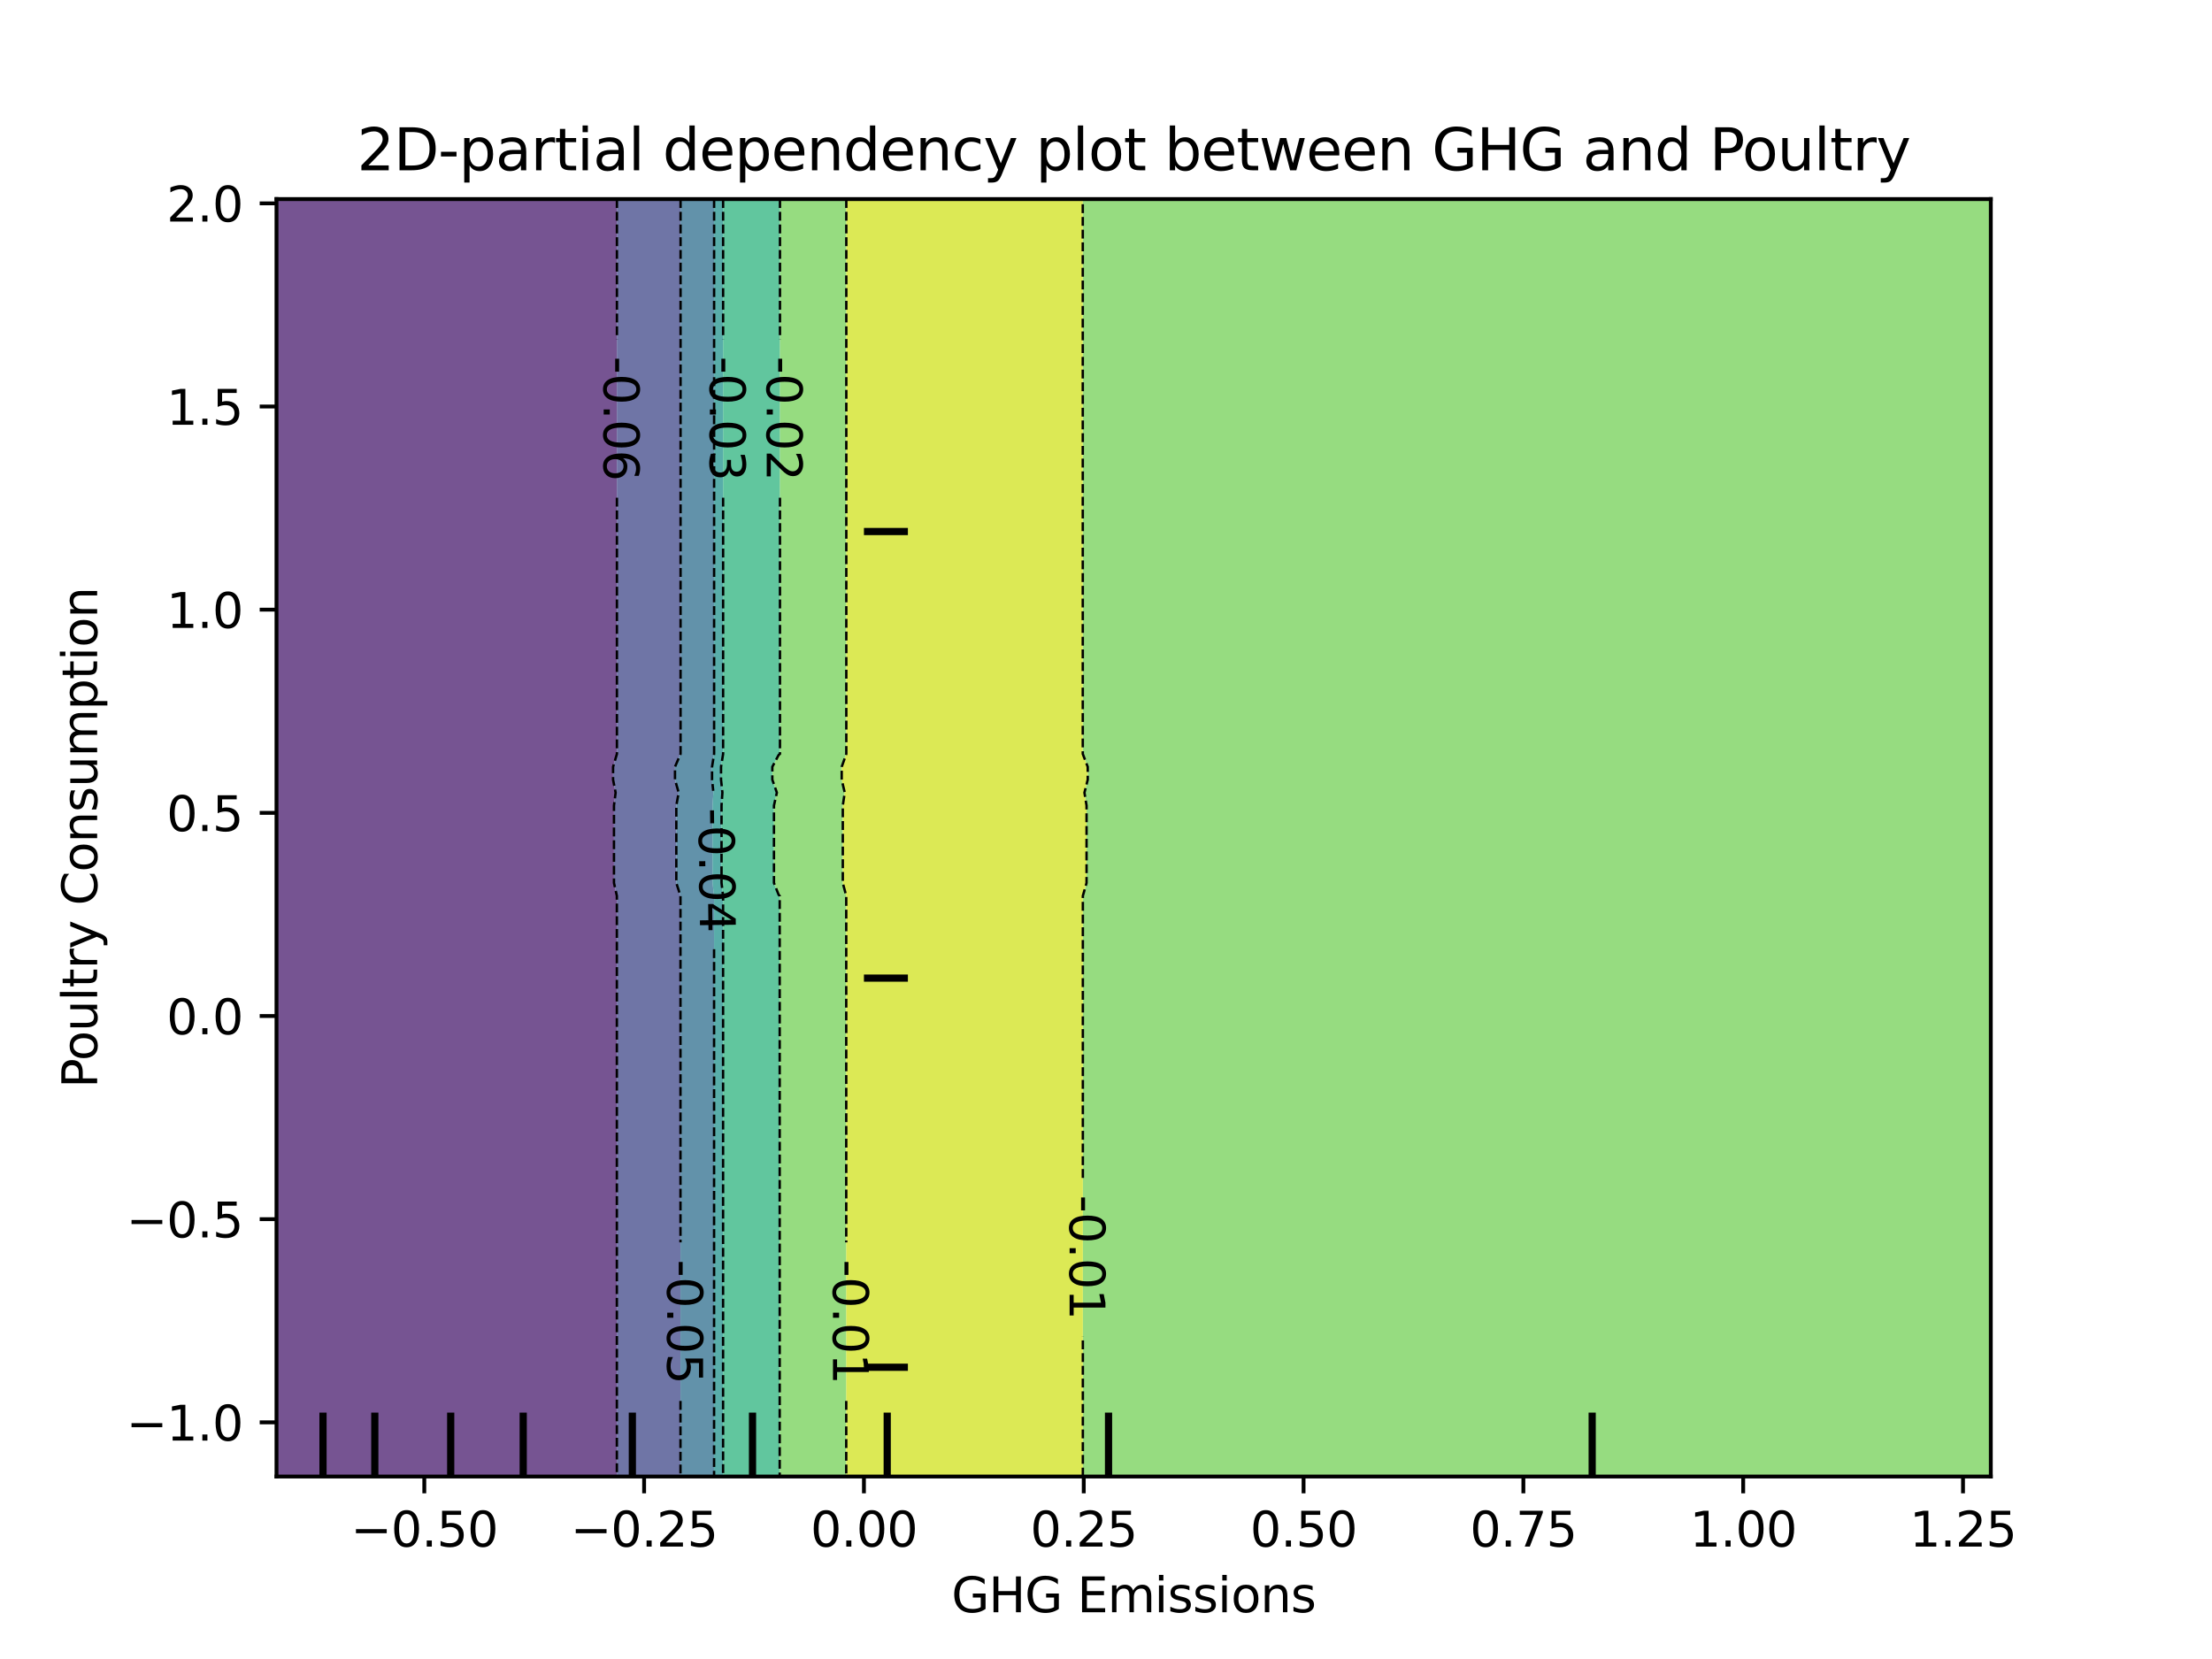 <?xml version="1.0" encoding="utf-8" standalone="no"?>
<!DOCTYPE svg PUBLIC "-//W3C//DTD SVG 1.1//EN"
  "http://www.w3.org/Graphics/SVG/1.1/DTD/svg11.dtd">
<svg xmlns:xlink="http://www.w3.org/1999/xlink" width="460.8pt" height="345.6pt" viewBox="0 0 460.8 345.6" xmlns="http://www.w3.org/2000/svg" version="1.1">
 <defs>
  <style type="text/css">*{stroke-linejoin: round; stroke-linecap: butt}</style>
 </defs>
 <g id="figure_1">
  <g id="patch_1">
   <path d="M 0 345.6 
L 460.8 345.6 
L 460.8 0 
L 0 0 
L 0 345.6 
z
" style="fill: none"/>
  </g>
  <g id="axes_1"/>
  <g id="axes_2">
   <g id="patch_2">
    <path d="M 57.6 307.584 
L 414.72 307.584 
L 414.72 41.472 
L 57.6 41.472 
L 57.6 307.584 
z
" style="fill: none"/>
   </g>
   <g id="PathCollection_1">
    <path d="M 61.207 307.584 
L 64.815 307.584 
L 68.422 307.584 
L 72.029 307.584 
L 75.636 307.584 
L 79.244 307.584 
L 82.851 307.584 
L 86.458 307.584 
L 90.065 307.584 
L 93.673 307.584 
L 97.28 307.584 
L 100.887 307.584 
L 104.495 307.584 
L 108.102 307.584 
L 111.709 307.584 
L 115.316 307.584 
L 118.924 307.584 
L 122.531 307.584 
L 126.138 307.584 
L 128.504 307.584 
L 128.504 304.896 
L 128.504 302.208 
L 128.504 299.52 
L 128.504 296.832 
L 128.504 294.144 
L 128.504 291.456 
L 128.504 288.768 
L 128.504 286.08 
L 128.504 283.392 
L 128.504 280.704 
L 128.504 278.016 
L 128.504 275.328 
L 128.504 272.64 
L 128.504 269.952 
L 128.504 267.264 
L 128.504 264.576 
L 128.504 261.888 
L 128.504 259.2 
L 128.504 256.512 
L 128.504 253.824 
L 128.504 251.136 
L 128.504 248.448 
L 128.504 245.76 
L 128.504 243.072 
L 128.504 240.384 
L 128.504 237.696 
L 128.504 235.008 
L 128.504 232.32 
L 128.504 229.632 
L 128.504 226.944 
L 128.504 224.256 
L 128.504 221.568 
L 128.504 218.88 
L 128.504 216.192 
L 128.504 213.504 
L 128.504 210.816 
L 128.504 208.128 
L 128.504 205.44 
L 128.504 202.752 
L 128.504 200.064 
L 128.504 197.376 
L 128.504 194.688 
L 128.504 192 
L 128.504 189.312 
L 128.504 186.624 
L 127.904 183.936 
L 127.904 181.248 
L 127.904 178.56 
L 127.904 175.872 
L 127.904 173.184 
L 127.904 170.496 
L 127.904 167.808 
L 128.245 165.12 
L 127.714 162.432 
L 127.714 159.744 
L 128.517 157.056 
L 128.517 154.368 
L 128.517 151.68 
L 128.517 148.992 
L 128.517 146.304 
L 128.517 143.616 
L 128.517 140.928 
L 128.517 138.24 
L 128.517 135.552 
L 128.517 132.864 
L 128.517 130.176 
L 128.517 127.488 
L 128.517 124.8 
L 128.517 122.112 
L 128.517 119.424 
L 128.517 116.736 
L 128.517 114.048 
L 128.517 111.36 
L 128.517 108.672 
L 128.517 105.984 
L 128.517 103.296 
L 128.517 100.608 
L 128.517 97.92 
L 128.517 95.232 
L 128.517 92.544 
L 128.517 89.856 
L 128.517 87.168 
L 128.517 84.48 
L 128.517 81.792 
L 128.517 79.104 
L 128.517 76.416 
L 128.517 73.728 
L 128.517 71.04 
L 128.517 68.352 
L 128.517 65.664 
L 128.517 62.976 
L 128.517 60.288 
L 128.517 57.6 
L 128.517 54.912 
L 128.517 52.224 
L 128.517 49.536 
L 128.517 46.848 
L 128.517 44.16 
L 128.517 41.472 
L 126.138 41.472 
L 122.531 41.472 
L 118.924 41.472 
L 115.316 41.472 
L 111.709 41.472 
L 108.102 41.472 
L 104.495 41.472 
L 100.887 41.472 
L 97.28 41.472 
L 93.673 41.472 
L 90.065 41.472 
L 86.458 41.472 
L 82.851 41.472 
L 79.244 41.472 
L 75.636 41.472 
L 72.029 41.472 
L 68.422 41.472 
L 64.815 41.472 
L 61.207 41.472 
L 57.6 41.472 
L 57.6 44.16 
L 57.6 46.848 
L 57.6 49.536 
L 57.6 52.224 
L 57.6 54.912 
L 57.6 57.6 
L 57.6 60.288 
L 57.6 62.976 
L 57.6 65.664 
L 57.6 68.352 
L 57.6 71.04 
L 57.6 73.728 
L 57.6 76.416 
L 57.6 79.104 
L 57.6 81.792 
L 57.6 84.48 
L 57.6 87.168 
L 57.6 89.856 
L 57.6 92.544 
L 57.6 95.232 
L 57.6 97.92 
L 57.6 100.608 
L 57.6 103.296 
L 57.6 105.984 
L 57.6 108.672 
L 57.6 111.36 
L 57.6 114.048 
L 57.6 116.736 
L 57.6 119.424 
L 57.6 122.112 
L 57.6 124.8 
L 57.6 127.488 
L 57.6 130.176 
L 57.6 132.864 
L 57.6 135.552 
L 57.6 138.24 
L 57.6 140.928 
L 57.6 143.616 
L 57.6 146.304 
L 57.6 148.992 
L 57.6 151.68 
L 57.6 154.368 
L 57.6 157.056 
L 57.6 159.744 
L 57.6 162.432 
L 57.6 165.12 
L 57.6 167.808 
L 57.6 170.496 
L 57.6 173.184 
L 57.6 175.872 
L 57.6 178.56 
L 57.6 181.248 
L 57.6 183.936 
L 57.6 186.624 
L 57.6 189.312 
L 57.6 192 
L 57.6 194.688 
L 57.6 197.376 
L 57.6 200.064 
L 57.6 202.752 
L 57.6 205.44 
L 57.6 208.128 
L 57.6 210.816 
L 57.6 213.504 
L 57.6 216.192 
L 57.6 218.88 
L 57.6 221.568 
L 57.6 224.256 
L 57.6 226.944 
L 57.6 229.632 
L 57.6 232.32 
L 57.6 235.008 
L 57.6 237.696 
L 57.6 240.384 
L 57.6 243.072 
L 57.6 245.76 
L 57.6 248.448 
L 57.6 251.136 
L 57.6 253.824 
L 57.6 256.512 
L 57.6 259.2 
L 57.6 261.888 
L 57.6 264.576 
L 57.6 267.264 
L 57.6 269.952 
L 57.6 272.64 
L 57.6 275.328 
L 57.6 278.016 
L 57.6 280.704 
L 57.6 283.392 
L 57.6 286.08 
L 57.6 288.768 
L 57.6 291.456 
L 57.6 294.144 
L 57.6 296.832 
L 57.6 299.52 
L 57.6 302.208 
L 57.6 304.896 
L 57.6 307.584 
z
" clip-path="url(#p41563bec12)" style="fill: #481b6d; fill-opacity: 0.75"/>
   </g>
   <g id="PathCollection_2">
    <path d="M 129.745 307.584 
L 133.353 307.584 
L 136.96 307.584 
L 140.567 307.584 
L 141.756 307.584 
L 141.756 304.896 
L 141.756 302.208 
L 141.756 299.52 
L 141.756 296.832 
L 141.756 294.144 
L 141.756 291.456 
L 141.756 288.768 
L 141.756 286.08 
L 141.756 283.392 
L 141.756 280.704 
L 141.756 278.016 
L 141.756 275.328 
L 141.756 272.64 
L 141.756 269.952 
L 141.756 267.264 
L 141.756 264.576 
L 141.756 261.888 
L 141.756 259.2 
L 141.756 256.512 
L 141.756 253.824 
L 141.756 251.136 
L 141.756 248.448 
L 141.756 245.76 
L 141.756 243.072 
L 141.756 240.384 
L 141.756 237.696 
L 141.756 235.008 
L 141.756 232.32 
L 141.756 229.632 
L 141.756 226.944 
L 141.756 224.256 
L 141.756 221.568 
L 141.756 218.88 
L 141.756 216.192 
L 141.756 213.504 
L 141.756 210.816 
L 141.756 208.128 
L 141.756 205.44 
L 141.756 202.752 
L 141.756 200.064 
L 141.756 197.376 
L 141.756 194.688 
L 141.756 192 
L 141.756 189.312 
L 141.756 186.624 
L 140.889 183.936 
L 140.889 181.248 
L 140.889 178.56 
L 140.889 175.872 
L 140.889 173.184 
L 140.889 170.496 
L 140.889 167.808 
L 141.382 165.12 
L 140.615 162.432 
L 140.615 159.744 
L 141.774 157.056 
L 141.774 154.368 
L 141.774 151.68 
L 141.774 148.992 
L 141.774 146.304 
L 141.774 143.616 
L 141.774 140.928 
L 141.774 138.24 
L 141.774 135.552 
L 141.774 132.864 
L 141.774 130.176 
L 141.774 127.488 
L 141.774 124.8 
L 141.774 122.112 
L 141.774 119.424 
L 141.774 116.736 
L 141.774 114.048 
L 141.774 111.36 
L 141.774 108.672 
L 141.774 105.984 
L 141.774 103.296 
L 141.774 100.608 
L 141.774 97.92 
L 141.774 95.232 
L 141.774 92.544 
L 141.774 89.856 
L 141.774 87.168 
L 141.774 84.48 
L 141.774 81.792 
L 141.774 79.104 
L 141.774 76.416 
L 141.774 73.728 
L 141.774 71.04 
L 141.774 68.352 
L 141.774 65.664 
L 141.774 62.976 
L 141.774 60.288 
L 141.774 57.6 
L 141.774 54.912 
L 141.774 52.224 
L 141.774 49.536 
L 141.774 46.848 
L 141.774 44.16 
L 141.774 41.472 
L 140.567 41.472 
L 136.96 41.472 
L 133.353 41.472 
L 129.745 41.472 
L 128.517 41.472 
L 128.517 44.16 
L 128.517 46.848 
L 128.517 49.536 
L 128.517 52.224 
L 128.517 54.912 
L 128.517 57.6 
L 128.517 60.288 
L 128.517 62.976 
L 128.517 65.664 
L 128.517 68.352 
L 128.517 71.04 
L 128.517 73.728 
L 128.517 76.416 
L 128.517 79.104 
L 128.517 81.792 
L 128.517 84.48 
L 128.517 87.168 
L 128.517 89.856 
L 128.517 92.544 
L 128.517 95.232 
L 128.517 97.92 
L 128.517 100.608 
L 128.517 103.296 
L 128.517 105.984 
L 128.517 108.672 
L 128.517 111.36 
L 128.517 114.048 
L 128.517 116.736 
L 128.517 119.424 
L 128.517 122.112 
L 128.517 124.8 
L 128.517 127.488 
L 128.517 130.176 
L 128.517 132.864 
L 128.517 135.552 
L 128.517 138.24 
L 128.517 140.928 
L 128.517 143.616 
L 128.517 146.304 
L 128.517 148.992 
L 128.517 151.68 
L 128.517 154.368 
L 128.517 157.056 
L 127.714 159.744 
L 127.714 162.432 
L 128.245 165.12 
L 127.904 167.808 
L 127.904 170.496 
L 127.904 173.184 
L 127.904 175.872 
L 127.904 178.56 
L 127.904 181.248 
L 127.904 183.936 
L 128.504 186.624 
L 128.504 189.312 
L 128.504 192 
L 128.504 194.688 
L 128.504 197.376 
L 128.504 200.064 
L 128.504 202.752 
L 128.504 205.44 
L 128.504 208.128 
L 128.504 210.816 
L 128.504 213.504 
L 128.504 216.192 
L 128.504 218.88 
L 128.504 221.568 
L 128.504 224.256 
L 128.504 226.944 
L 128.504 229.632 
L 128.504 232.32 
L 128.504 235.008 
L 128.504 237.696 
L 128.504 240.384 
L 128.504 243.072 
L 128.504 245.76 
L 128.504 248.448 
L 128.504 251.136 
L 128.504 253.824 
L 128.504 256.512 
L 128.504 259.2 
L 128.504 261.888 
L 128.504 264.576 
L 128.504 267.264 
L 128.504 269.952 
L 128.504 272.64 
L 128.504 275.328 
L 128.504 278.016 
L 128.504 280.704 
L 128.504 283.392 
L 128.504 286.08 
L 128.504 288.768 
L 128.504 291.456 
L 128.504 294.144 
L 128.504 296.832 
L 128.504 299.52 
L 128.504 302.208 
L 128.504 304.896 
L 128.504 307.584 
z
" clip-path="url(#p41563bec12)" style="fill: #3f4788; fill-opacity: 0.75"/>
   </g>
   <g id="PathCollection_3">
    <path d="M 144.175 307.584 
L 147.782 307.584 
L 148.756 307.584 
L 148.756 304.896 
L 148.756 302.208 
L 148.756 299.52 
L 148.756 296.832 
L 148.756 294.144 
L 148.756 291.456 
L 148.756 288.768 
L 148.756 286.08 
L 148.756 283.392 
L 148.756 280.704 
L 148.756 278.016 
L 148.756 275.328 
L 148.756 272.64 
L 148.756 269.952 
L 148.756 267.264 
L 148.756 264.576 
L 148.756 261.888 
L 148.756 259.2 
L 148.756 256.512 
L 148.756 253.824 
L 148.756 251.136 
L 148.756 248.448 
L 148.756 245.76 
L 148.756 243.072 
L 148.756 240.384 
L 148.756 237.696 
L 148.756 235.008 
L 148.756 232.32 
L 148.756 229.632 
L 148.756 226.944 
L 148.756 224.256 
L 148.756 221.568 
L 148.756 218.88 
L 148.756 216.192 
L 148.756 213.504 
L 148.756 210.816 
L 148.756 208.128 
L 148.756 205.44 
L 148.756 202.752 
L 148.756 200.064 
L 148.756 197.376 
L 148.756 194.688 
L 148.756 192 
L 148.756 189.312 
L 148.756 186.624 
L 148.434 183.936 
L 148.434 181.248 
L 148.434 178.56 
L 148.434 175.872 
L 148.434 173.184 
L 148.434 170.496 
L 148.434 167.808 
L 148.617 165.12 
L 148.332 162.432 
L 148.332 159.744 
L 148.763 157.056 
L 148.763 154.368 
L 148.763 151.68 
L 148.763 148.992 
L 148.763 146.304 
L 148.763 143.616 
L 148.763 140.928 
L 148.763 138.24 
L 148.763 135.552 
L 148.763 132.864 
L 148.763 130.176 
L 148.763 127.488 
L 148.763 124.8 
L 148.763 122.112 
L 148.763 119.424 
L 148.763 116.736 
L 148.763 114.048 
L 148.763 111.36 
L 148.763 108.672 
L 148.763 105.984 
L 148.763 103.296 
L 148.763 100.608 
L 148.763 97.92 
L 148.763 95.232 
L 148.763 92.544 
L 148.763 89.856 
L 148.763 87.168 
L 148.763 84.48 
L 148.763 81.792 
L 148.763 79.104 
L 148.763 76.416 
L 148.763 73.728 
L 148.763 71.04 
L 148.763 68.352 
L 148.763 65.664 
L 148.763 62.976 
L 148.763 60.288 
L 148.763 57.6 
L 148.763 54.912 
L 148.763 52.224 
L 148.763 49.536 
L 148.763 46.848 
L 148.763 44.16 
L 148.763 41.472 
L 147.782 41.472 
L 144.175 41.472 
L 141.774 41.472 
L 141.774 44.16 
L 141.774 46.848 
L 141.774 49.536 
L 141.774 52.224 
L 141.774 54.912 
L 141.774 57.6 
L 141.774 60.288 
L 141.774 62.976 
L 141.774 65.664 
L 141.774 68.352 
L 141.774 71.04 
L 141.774 73.728 
L 141.774 76.416 
L 141.774 79.104 
L 141.774 81.792 
L 141.774 84.48 
L 141.774 87.168 
L 141.774 89.856 
L 141.774 92.544 
L 141.774 95.232 
L 141.774 97.92 
L 141.774 100.608 
L 141.774 103.296 
L 141.774 105.984 
L 141.774 108.672 
L 141.774 111.36 
L 141.774 114.048 
L 141.774 116.736 
L 141.774 119.424 
L 141.774 122.112 
L 141.774 124.8 
L 141.774 127.488 
L 141.774 130.176 
L 141.774 132.864 
L 141.774 135.552 
L 141.774 138.24 
L 141.774 140.928 
L 141.774 143.616 
L 141.774 146.304 
L 141.774 148.992 
L 141.774 151.68 
L 141.774 154.368 
L 141.774 157.056 
L 140.615 159.744 
L 140.615 162.432 
L 141.382 165.12 
L 140.889 167.808 
L 140.889 170.496 
L 140.889 173.184 
L 140.889 175.872 
L 140.889 178.56 
L 140.889 181.248 
L 140.889 183.936 
L 141.756 186.624 
L 141.756 189.312 
L 141.756 192 
L 141.756 194.688 
L 141.756 197.376 
L 141.756 200.064 
L 141.756 202.752 
L 141.756 205.44 
L 141.756 208.128 
L 141.756 210.816 
L 141.756 213.504 
L 141.756 216.192 
L 141.756 218.88 
L 141.756 221.568 
L 141.756 224.256 
L 141.756 226.944 
L 141.756 229.632 
L 141.756 232.32 
L 141.756 235.008 
L 141.756 237.696 
L 141.756 240.384 
L 141.756 243.072 
L 141.756 245.76 
L 141.756 248.448 
L 141.756 251.136 
L 141.756 253.824 
L 141.756 256.512 
L 141.756 259.2 
L 141.756 261.888 
L 141.756 264.576 
L 141.756 267.264 
L 141.756 269.952 
L 141.756 272.64 
L 141.756 275.328 
L 141.756 278.016 
L 141.756 280.704 
L 141.756 283.392 
L 141.756 286.08 
L 141.756 288.768 
L 141.756 291.456 
L 141.756 294.144 
L 141.756 296.832 
L 141.756 299.52 
L 141.756 302.208 
L 141.756 304.896 
L 141.756 307.584 
z
" clip-path="url(#p41563bec12)" style="fill: #2e6e8e; fill-opacity: 0.75"/>
   </g>
   <g id="PathCollection_4">
    <path d="M 150.63 304.896 
L 150.63 302.208 
L 150.63 299.52 
L 150.63 296.832 
L 150.63 294.144 
L 150.63 291.456 
L 150.63 288.768 
L 150.63 286.08 
L 150.63 283.392 
L 150.63 280.704 
L 150.63 278.016 
L 150.63 275.328 
L 150.63 272.64 
L 150.63 269.952 
L 150.63 267.264 
L 150.63 264.576 
L 150.63 261.888 
L 150.63 259.2 
L 150.63 256.512 
L 150.63 253.824 
L 150.63 251.136 
L 150.63 248.448 
L 150.63 245.76 
L 150.63 243.072 
L 150.63 240.384 
L 150.63 237.696 
L 150.63 235.008 
L 150.63 232.32 
L 150.63 229.632 
L 150.63 226.944 
L 150.63 224.256 
L 150.63 221.568 
L 150.63 218.88 
L 150.63 216.192 
L 150.63 213.504 
L 150.63 210.816 
L 150.63 208.128 
L 150.63 205.44 
L 150.63 202.752 
L 150.63 200.064 
L 150.63 197.376 
L 150.63 194.688 
L 150.63 192 
L 150.63 189.312 
L 150.63 186.624 
L 150.307 183.936 
L 150.307 181.248 
L 150.307 178.56 
L 150.307 175.872 
L 150.307 173.184 
L 150.307 170.496 
L 150.307 167.808 
L 150.491 165.12 
L 150.205 162.432 
L 150.205 159.744 
L 150.637 157.056 
L 150.637 154.368 
L 150.637 151.68 
L 150.637 148.992 
L 150.637 146.304 
L 150.637 143.616 
L 150.637 140.928 
L 150.637 138.24 
L 150.637 135.552 
L 150.637 132.864 
L 150.637 130.176 
L 150.637 127.488 
L 150.637 124.8 
L 150.637 122.112 
L 150.637 119.424 
L 150.637 116.736 
L 150.637 114.048 
L 150.637 111.36 
L 150.637 108.672 
L 150.637 105.984 
L 150.637 103.296 
L 150.637 100.608 
L 150.637 97.92 
L 150.637 95.232 
L 150.637 92.544 
L 150.637 89.856 
L 150.637 87.168 
L 150.637 84.48 
L 150.637 81.792 
L 150.637 79.104 
L 150.637 76.416 
L 150.637 73.728 
L 150.637 71.04 
L 150.637 68.352 
L 150.637 65.664 
L 150.637 62.976 
L 150.637 60.288 
L 150.637 57.6 
L 150.637 54.912 
L 150.637 52.224 
L 150.637 49.536 
L 150.637 46.848 
L 150.637 44.16 
L 150.637 41.472 
L 148.763 41.472 
L 148.763 44.16 
L 148.763 46.848 
L 148.763 49.536 
L 148.763 52.224 
L 148.763 54.912 
L 148.763 57.6 
L 148.763 60.288 
L 148.763 62.976 
L 148.763 65.664 
L 148.763 68.352 
L 148.763 71.04 
L 148.763 73.728 
L 148.763 76.416 
L 148.763 79.104 
L 148.763 81.792 
L 148.763 84.48 
L 148.763 87.168 
L 148.763 89.856 
L 148.763 92.544 
L 148.763 95.232 
L 148.763 97.92 
L 148.763 100.608 
L 148.763 103.296 
L 148.763 105.984 
L 148.763 108.672 
L 148.763 111.36 
L 148.763 114.048 
L 148.763 116.736 
L 148.763 119.424 
L 148.763 122.112 
L 148.763 124.8 
L 148.763 127.488 
L 148.763 130.176 
L 148.763 132.864 
L 148.763 135.552 
L 148.763 138.24 
L 148.763 140.928 
L 148.763 143.616 
L 148.763 146.304 
L 148.763 148.992 
L 148.763 151.68 
L 148.763 154.368 
L 148.763 157.056 
L 148.332 159.744 
L 148.332 162.432 
L 148.617 165.12 
L 148.434 167.808 
L 148.434 170.496 
L 148.434 173.184 
L 148.434 175.872 
L 148.434 178.56 
L 148.434 181.248 
L 148.434 183.936 
L 148.756 186.624 
L 148.756 189.312 
L 148.756 192 
L 148.756 194.688 
L 148.756 197.376 
L 148.756 200.064 
L 148.756 202.752 
L 148.756 205.44 
L 148.756 208.128 
L 148.756 210.816 
L 148.756 213.504 
L 148.756 216.192 
L 148.756 218.88 
L 148.756 221.568 
L 148.756 224.256 
L 148.756 226.944 
L 148.756 229.632 
L 148.756 232.32 
L 148.756 235.008 
L 148.756 237.696 
L 148.756 240.384 
L 148.756 243.072 
L 148.756 245.76 
L 148.756 248.448 
L 148.756 251.136 
L 148.756 253.824 
L 148.756 256.512 
L 148.756 259.2 
L 148.756 261.888 
L 148.756 264.576 
L 148.756 267.264 
L 148.756 269.952 
L 148.756 272.64 
L 148.756 275.328 
L 148.756 278.016 
L 148.756 280.704 
L 148.756 283.392 
L 148.756 286.08 
L 148.756 288.768 
L 148.756 291.456 
L 148.756 294.144 
L 148.756 296.832 
L 148.756 299.52 
L 148.756 302.208 
L 148.756 304.896 
L 148.756 307.584 
L 150.63 307.584 
z
" clip-path="url(#p41563bec12)" style="fill: #21918c; fill-opacity: 0.75"/>
   </g>
   <g id="PathCollection_5">
    <path d="M 151.389 307.584 
L 154.996 307.584 
L 158.604 307.584 
L 162.211 307.584 
L 162.425 307.584 
L 162.425 304.896 
L 162.425 302.208 
L 162.425 299.52 
L 162.425 296.832 
L 162.425 294.144 
L 162.425 291.456 
L 162.425 288.768 
L 162.425 286.08 
L 162.425 283.392 
L 162.425 280.704 
L 162.425 278.016 
L 162.425 275.328 
L 162.425 272.64 
L 162.425 269.952 
L 162.425 267.264 
L 162.425 264.576 
L 162.425 261.888 
L 162.425 259.2 
L 162.425 256.512 
L 162.425 253.824 
L 162.425 251.136 
L 162.425 248.448 
L 162.425 245.76 
L 162.425 243.072 
L 162.425 240.384 
L 162.425 237.696 
L 162.425 235.008 
L 162.425 232.32 
L 162.425 229.632 
L 162.425 226.944 
L 162.425 224.256 
L 162.425 221.568 
L 162.425 218.88 
L 162.425 216.192 
L 162.425 213.504 
L 162.425 210.816 
L 162.425 208.128 
L 162.425 205.44 
L 162.425 202.752 
L 162.425 200.064 
L 162.425 197.376 
L 162.425 194.688 
L 162.425 192 
L 162.425 189.312 
L 162.425 186.624 
L 162.211 186.409 
L 161.228 183.936 
L 161.228 181.248 
L 161.228 178.56 
L 161.228 175.872 
L 161.228 173.184 
L 161.228 170.496 
L 161.228 167.808 
L 161.835 165.12 
L 160.89 162.432 
L 160.89 159.744 
L 162.211 157.26 
L 162.482 157.056 
L 162.482 154.368 
L 162.482 151.68 
L 162.482 148.992 
L 162.482 146.304 
L 162.482 143.616 
L 162.482 140.928 
L 162.482 138.24 
L 162.482 135.552 
L 162.482 132.864 
L 162.482 130.176 
L 162.482 127.488 
L 162.482 124.8 
L 162.482 122.112 
L 162.482 119.424 
L 162.482 116.736 
L 162.482 114.048 
L 162.482 111.36 
L 162.482 108.672 
L 162.482 105.984 
L 162.482 103.296 
L 162.482 100.608 
L 162.482 97.92 
L 162.482 95.232 
L 162.482 92.544 
L 162.482 89.856 
L 162.482 87.168 
L 162.482 84.48 
L 162.482 81.792 
L 162.482 79.104 
L 162.482 76.416 
L 162.482 73.728 
L 162.482 71.04 
L 162.482 68.352 
L 162.482 65.664 
L 162.482 62.976 
L 162.482 60.288 
L 162.482 57.6 
L 162.482 54.912 
L 162.482 52.224 
L 162.482 49.536 
L 162.482 46.848 
L 162.482 44.16 
L 162.482 41.472 
L 162.211 41.472 
L 158.604 41.472 
L 154.996 41.472 
L 151.389 41.472 
L 150.637 41.472 
L 150.637 44.16 
L 150.637 46.848 
L 150.637 49.536 
L 150.637 52.224 
L 150.637 54.912 
L 150.637 57.6 
L 150.637 60.288 
L 150.637 62.976 
L 150.637 65.664 
L 150.637 68.352 
L 150.637 71.04 
L 150.637 73.728 
L 150.637 76.416 
L 150.637 79.104 
L 150.637 81.792 
L 150.637 84.48 
L 150.637 87.168 
L 150.637 89.856 
L 150.637 92.544 
L 150.637 95.232 
L 150.637 97.92 
L 150.637 100.608 
L 150.637 103.296 
L 150.637 105.984 
L 150.637 108.672 
L 150.637 111.36 
L 150.637 114.048 
L 150.637 116.736 
L 150.637 119.424 
L 150.637 122.112 
L 150.637 124.8 
L 150.637 127.488 
L 150.637 130.176 
L 150.637 132.864 
L 150.637 135.552 
L 150.637 138.24 
L 150.637 140.928 
L 150.637 143.616 
L 150.637 146.304 
L 150.637 148.992 
L 150.637 151.68 
L 150.637 154.368 
L 150.637 157.056 
L 150.205 159.744 
L 150.205 162.432 
L 150.491 165.12 
L 150.307 167.808 
L 150.307 170.496 
L 150.307 173.184 
L 150.307 175.872 
L 150.307 178.56 
L 150.307 181.248 
L 150.307 183.936 
L 150.63 186.624 
L 150.63 189.312 
L 150.63 192 
L 150.63 194.688 
L 150.63 197.376 
L 150.63 200.064 
L 150.63 202.752 
L 150.63 205.44 
L 150.63 208.128 
L 150.63 210.816 
L 150.63 213.504 
L 150.63 216.192 
L 150.63 218.88 
L 150.63 221.568 
L 150.63 224.256 
L 150.63 226.944 
L 150.63 229.632 
L 150.63 232.32 
L 150.63 235.008 
L 150.63 237.696 
L 150.63 240.384 
L 150.63 243.072 
L 150.63 245.76 
L 150.63 248.448 
L 150.63 251.136 
L 150.63 253.824 
L 150.63 256.512 
L 150.63 259.2 
L 150.63 261.888 
L 150.63 264.576 
L 150.63 267.264 
L 150.63 269.952 
L 150.63 272.64 
L 150.63 275.328 
L 150.63 278.016 
L 150.63 280.704 
L 150.63 283.392 
L 150.63 286.08 
L 150.63 288.768 
L 150.63 291.456 
L 150.63 294.144 
L 150.63 296.832 
L 150.63 299.52 
L 150.63 302.208 
L 150.63 304.896 
L 150.63 307.584 
z
" clip-path="url(#p41563bec12)" style="fill: #2db27d; fill-opacity: 0.75"/>
   </g>
   <g id="PathCollection_6">
    <path d="M 165.818 307.584 
L 169.425 307.584 
L 173.033 307.584 
L 176.286 307.584 
L 176.286 304.896 
L 176.286 302.208 
L 176.286 299.52 
L 176.286 296.832 
L 176.286 294.144 
L 176.286 291.456 
L 176.286 288.768 
L 176.286 286.08 
L 176.286 283.392 
L 176.286 280.704 
L 176.286 278.016 
L 176.286 275.328 
L 176.286 272.64 
L 176.286 269.952 
L 176.286 267.264 
L 176.286 264.576 
L 176.286 261.888 
L 176.286 259.2 
L 176.286 256.512 
L 176.286 253.824 
L 176.286 251.136 
L 176.286 248.448 
L 176.286 245.76 
L 176.286 243.072 
L 176.286 240.384 
L 176.286 237.696 
L 176.286 235.008 
L 176.286 232.32 
L 176.286 229.632 
L 176.286 226.944 
L 176.286 224.256 
L 176.286 221.568 
L 176.286 218.88 
L 176.286 216.192 
L 176.286 213.504 
L 176.286 210.816 
L 176.286 208.128 
L 176.286 205.44 
L 176.286 202.752 
L 176.286 200.064 
L 176.286 197.376 
L 176.286 194.688 
L 176.286 192 
L 176.286 189.312 
L 176.286 186.624 
L 175.57 183.936 
L 175.57 181.248 
L 175.57 178.56 
L 175.57 175.872 
L 175.57 173.184 
L 175.57 170.496 
L 175.57 167.808 
L 175.977 165.12 
L 175.343 162.432 
L 175.343 159.744 
L 176.301 157.056 
L 176.301 154.368 
L 176.301 151.68 
L 176.301 148.992 
L 176.301 146.304 
L 176.301 143.616 
L 176.301 140.928 
L 176.301 138.24 
L 176.301 135.552 
L 176.301 132.864 
L 176.301 130.176 
L 176.301 127.488 
L 176.301 124.8 
L 176.301 122.112 
L 176.301 119.424 
L 176.301 116.736 
L 176.301 114.048 
L 176.301 111.36 
L 176.301 108.672 
L 176.301 105.984 
L 176.301 103.296 
L 176.301 100.608 
L 176.301 97.92 
L 176.301 95.232 
L 176.301 92.544 
L 176.301 89.856 
L 176.301 87.168 
L 176.301 84.48 
L 176.301 81.792 
L 176.301 79.104 
L 176.301 76.416 
L 176.301 73.728 
L 176.301 71.04 
L 176.301 68.352 
L 176.301 65.664 
L 176.301 62.976 
L 176.301 60.288 
L 176.301 57.6 
L 176.301 54.912 
L 176.301 52.224 
L 176.301 49.536 
L 176.301 46.848 
L 176.301 44.16 
L 176.301 41.472 
L 173.033 41.472 
L 169.425 41.472 
L 165.818 41.472 
L 162.482 41.472 
L 162.482 44.16 
L 162.482 46.848 
L 162.482 49.536 
L 162.482 52.224 
L 162.482 54.912 
L 162.482 57.6 
L 162.482 60.288 
L 162.482 62.976 
L 162.482 65.664 
L 162.482 68.352 
L 162.482 71.04 
L 162.482 73.728 
L 162.482 76.416 
L 162.482 79.104 
L 162.482 81.792 
L 162.482 84.48 
L 162.482 87.168 
L 162.482 89.856 
L 162.482 92.544 
L 162.482 95.232 
L 162.482 97.92 
L 162.482 100.608 
L 162.482 103.296 
L 162.482 105.984 
L 162.482 108.672 
L 162.482 111.36 
L 162.482 114.048 
L 162.482 116.736 
L 162.482 119.424 
L 162.482 122.112 
L 162.482 124.8 
L 162.482 127.488 
L 162.482 130.176 
L 162.482 132.864 
L 162.482 135.552 
L 162.482 138.24 
L 162.482 140.928 
L 162.482 143.616 
L 162.482 146.304 
L 162.482 148.992 
L 162.482 151.68 
L 162.482 154.368 
L 162.482 157.056 
L 162.211 157.26 
L 160.89 159.744 
L 160.89 162.432 
L 161.835 165.12 
L 161.228 167.808 
L 161.228 170.496 
L 161.228 173.184 
L 161.228 175.872 
L 161.228 178.56 
L 161.228 181.248 
L 161.228 183.936 
L 162.211 186.409 
L 162.425 186.624 
L 162.425 189.312 
L 162.425 192 
L 162.425 194.688 
L 162.425 197.376 
L 162.425 200.064 
L 162.425 202.752 
L 162.425 205.44 
L 162.425 208.128 
L 162.425 210.816 
L 162.425 213.504 
L 162.425 216.192 
L 162.425 218.88 
L 162.425 221.568 
L 162.425 224.256 
L 162.425 226.944 
L 162.425 229.632 
L 162.425 232.32 
L 162.425 235.008 
L 162.425 237.696 
L 162.425 240.384 
L 162.425 243.072 
L 162.425 245.76 
L 162.425 248.448 
L 162.425 251.136 
L 162.425 253.824 
L 162.425 256.512 
L 162.425 259.2 
L 162.425 261.888 
L 162.425 264.576 
L 162.425 267.264 
L 162.425 269.952 
L 162.425 272.64 
L 162.425 275.328 
L 162.425 278.016 
L 162.425 280.704 
L 162.425 283.392 
L 162.425 286.08 
L 162.425 288.768 
L 162.425 291.456 
L 162.425 294.144 
L 162.425 296.832 
L 162.425 299.52 
L 162.425 302.208 
L 162.425 304.896 
L 162.425 307.584 
z
" clip-path="url(#p41563bec12)" style="fill: #73d056; fill-opacity: 0.75"/>
    <path d="M 227.142 307.584 
L 230.749 307.584 
L 234.356 307.584 
L 237.964 307.584 
L 241.571 307.584 
L 245.178 307.584 
L 248.785 307.584 
L 252.393 307.584 
L 256 307.584 
L 259.607 307.584 
L 263.215 307.584 
L 266.822 307.584 
L 270.429 307.584 
L 274.036 307.584 
L 277.644 307.584 
L 281.251 307.584 
L 284.858 307.584 
L 288.465 307.584 
L 292.073 307.584 
L 295.68 307.584 
L 299.287 307.584 
L 302.895 307.584 
L 306.502 307.584 
L 310.109 307.584 
L 313.716 307.584 
L 317.324 307.584 
L 320.931 307.584 
L 324.538 307.584 
L 328.145 307.584 
L 331.753 307.584 
L 335.36 307.584 
L 338.967 307.584 
L 342.575 307.584 
L 346.182 307.584 
L 349.789 307.584 
L 353.396 307.584 
L 357.004 307.584 
L 360.611 307.584 
L 364.218 307.584 
L 367.825 307.584 
L 371.433 307.584 
L 375.04 307.584 
L 378.647 307.584 
L 382.255 307.584 
L 385.862 307.584 
L 389.469 307.584 
L 393.076 307.584 
L 396.684 307.584 
L 400.291 307.584 
L 403.898 307.584 
L 407.505 307.584 
L 411.113 307.584 
L 414.72 307.584 
L 414.72 304.896 
L 414.72 302.208 
L 414.72 299.52 
L 414.72 296.832 
L 414.72 294.144 
L 414.72 291.456 
L 414.72 288.768 
L 414.72 286.08 
L 414.72 283.392 
L 414.72 280.704 
L 414.72 278.016 
L 414.72 275.328 
L 414.72 272.64 
L 414.72 269.952 
L 414.72 267.264 
L 414.72 264.576 
L 414.72 261.888 
L 414.72 259.2 
L 414.72 256.512 
L 414.72 253.824 
L 414.72 251.136 
L 414.72 248.448 
L 414.72 245.76 
L 414.72 243.072 
L 414.72 240.384 
L 414.72 237.696 
L 414.72 235.008 
L 414.72 232.32 
L 414.72 229.632 
L 414.72 226.944 
L 414.72 224.256 
L 414.72 221.568 
L 414.72 218.88 
L 414.72 216.192 
L 414.72 213.504 
L 414.72 210.816 
L 414.72 208.128 
L 414.72 205.44 
L 414.72 202.752 
L 414.72 200.064 
L 414.72 197.376 
L 414.72 194.688 
L 414.72 192 
L 414.72 189.312 
L 414.72 186.624 
L 414.72 183.936 
L 414.72 181.248 
L 414.72 178.56 
L 414.72 175.872 
L 414.72 173.184 
L 414.72 170.496 
L 414.72 167.808 
L 414.72 165.12 
L 414.72 162.432 
L 414.72 159.744 
L 414.72 157.056 
L 414.72 154.368 
L 414.72 151.68 
L 414.72 148.992 
L 414.72 146.304 
L 414.72 143.616 
L 414.72 140.928 
L 414.72 138.24 
L 414.72 135.552 
L 414.72 132.864 
L 414.72 130.176 
L 414.72 127.488 
L 414.72 124.8 
L 414.72 122.112 
L 414.72 119.424 
L 414.72 116.736 
L 414.72 114.048 
L 414.72 111.36 
L 414.72 108.672 
L 414.72 105.984 
L 414.72 103.296 
L 414.72 100.608 
L 414.72 97.92 
L 414.72 95.232 
L 414.72 92.544 
L 414.72 89.856 
L 414.72 87.168 
L 414.72 84.48 
L 414.72 81.792 
L 414.72 79.104 
L 414.72 76.416 
L 414.72 73.728 
L 414.72 71.04 
L 414.72 68.352 
L 414.72 65.664 
L 414.72 62.976 
L 414.72 60.288 
L 414.72 57.6 
L 414.72 54.912 
L 414.72 52.224 
L 414.72 49.536 
L 414.72 46.848 
L 414.72 44.16 
L 414.72 41.472 
L 411.113 41.472 
L 407.505 41.472 
L 403.898 41.472 
L 400.291 41.472 
L 396.684 41.472 
L 393.076 41.472 
L 389.469 41.472 
L 385.862 41.472 
L 382.255 41.472 
L 378.647 41.472 
L 375.04 41.472 
L 371.433 41.472 
L 367.825 41.472 
L 364.218 41.472 
L 360.611 41.472 
L 357.004 41.472 
L 353.396 41.472 
L 349.789 41.472 
L 346.182 41.472 
L 342.575 41.472 
L 338.967 41.472 
L 335.36 41.472 
L 331.753 41.472 
L 328.145 41.472 
L 324.538 41.472 
L 320.931 41.472 
L 317.324 41.472 
L 313.716 41.472 
L 310.109 41.472 
L 306.502 41.472 
L 302.895 41.472 
L 299.287 41.472 
L 295.68 41.472 
L 292.073 41.472 
L 288.465 41.472 
L 284.858 41.472 
L 281.251 41.472 
L 277.644 41.472 
L 274.036 41.472 
L 270.429 41.472 
L 266.822 41.472 
L 263.215 41.472 
L 259.607 41.472 
L 256 41.472 
L 252.393 41.472 
L 248.785 41.472 
L 245.178 41.472 
L 241.571 41.472 
L 237.964 41.472 
L 234.356 41.472 
L 230.749 41.472 
L 227.142 41.472 
L 225.56 41.472 
L 225.56 44.16 
L 225.56 46.848 
L 225.56 49.536 
L 225.56 52.224 
L 225.56 54.912 
L 225.56 57.6 
L 225.56 60.288 
L 225.56 62.976 
L 225.56 65.664 
L 225.56 68.352 
L 225.56 71.04 
L 225.56 73.728 
L 225.56 76.416 
L 225.56 79.104 
L 225.56 81.792 
L 225.56 84.48 
L 225.56 87.168 
L 225.56 89.856 
L 225.56 92.544 
L 225.56 95.232 
L 225.56 97.92 
L 225.56 100.608 
L 225.56 103.296 
L 225.56 105.984 
L 225.56 108.672 
L 225.56 111.36 
L 225.56 114.048 
L 225.56 116.736 
L 225.56 119.424 
L 225.56 122.112 
L 225.56 124.8 
L 225.56 127.488 
L 225.56 130.176 
L 225.56 132.864 
L 225.56 135.552 
L 225.56 138.24 
L 225.56 140.928 
L 225.56 143.616 
L 225.56 146.304 
L 225.56 148.992 
L 225.56 151.68 
L 225.56 154.368 
L 225.56 157.056 
L 226.592 159.744 
L 226.592 162.432 
L 225.909 165.12 
L 226.348 167.808 
L 226.348 170.496 
L 226.348 173.184 
L 226.348 175.872 
L 226.348 178.56 
L 226.348 181.248 
L 226.348 183.936 
L 225.577 186.624 
L 225.577 189.312 
L 225.577 192 
L 225.577 194.688 
L 225.577 197.376 
L 225.577 200.064 
L 225.577 202.752 
L 225.577 205.44 
L 225.577 208.128 
L 225.577 210.816 
L 225.577 213.504 
L 225.577 216.192 
L 225.577 218.88 
L 225.577 221.568 
L 225.577 224.256 
L 225.577 226.944 
L 225.577 229.632 
L 225.577 232.32 
L 225.577 235.008 
L 225.577 237.696 
L 225.577 240.384 
L 225.577 243.072 
L 225.577 245.76 
L 225.577 248.448 
L 225.577 251.136 
L 225.577 253.824 
L 225.577 256.512 
L 225.577 259.2 
L 225.577 261.888 
L 225.577 264.576 
L 225.577 267.264 
L 225.577 269.952 
L 225.577 272.64 
L 225.577 275.328 
L 225.577 278.016 
L 225.577 280.704 
L 225.577 283.392 
L 225.577 286.08 
L 225.577 288.768 
L 225.577 291.456 
L 225.577 294.144 
L 225.577 296.832 
L 225.577 299.52 
L 225.577 302.208 
L 225.577 304.896 
L 225.577 307.584 
z
" clip-path="url(#p41563bec12)" style="fill: #73d056; fill-opacity: 0.75"/>
   </g>
   <g id="PathCollection_7">
    <path d="M 176.64 307.584 
L 180.247 307.584 
L 183.855 307.584 
L 187.462 307.584 
L 191.069 307.584 
L 194.676 307.584 
L 198.284 307.584 
L 201.891 307.584 
L 205.498 307.584 
L 209.105 307.584 
L 212.713 307.584 
L 216.32 307.584 
L 219.927 307.584 
L 223.535 307.584 
L 225.577 307.584 
L 225.577 304.896 
L 225.577 302.208 
L 225.577 299.52 
L 225.577 296.832 
L 225.577 294.144 
L 225.577 291.456 
L 225.577 288.768 
L 225.577 286.08 
L 225.577 283.392 
L 225.577 280.704 
L 225.577 278.016 
L 225.577 275.328 
L 225.577 272.64 
L 225.577 269.952 
L 225.577 267.264 
L 225.577 264.576 
L 225.577 261.888 
L 225.577 259.2 
L 225.577 256.512 
L 225.577 253.824 
L 225.577 251.136 
L 225.577 248.448 
L 225.577 245.76 
L 225.577 243.072 
L 225.577 240.384 
L 225.577 237.696 
L 225.577 235.008 
L 225.577 232.32 
L 225.577 229.632 
L 225.577 226.944 
L 225.577 224.256 
L 225.577 221.568 
L 225.577 218.88 
L 225.577 216.192 
L 225.577 213.504 
L 225.577 210.816 
L 225.577 208.128 
L 225.577 205.44 
L 225.577 202.752 
L 225.577 200.064 
L 225.577 197.376 
L 225.577 194.688 
L 225.577 192 
L 225.577 189.312 
L 225.577 186.624 
L 226.348 183.936 
L 226.348 181.248 
L 226.348 178.56 
L 226.348 175.872 
L 226.348 173.184 
L 226.348 170.496 
L 226.348 167.808 
L 225.909 165.12 
L 226.592 162.432 
L 226.592 159.744 
L 225.56 157.056 
L 225.56 154.368 
L 225.56 151.68 
L 225.56 148.992 
L 225.56 146.304 
L 225.56 143.616 
L 225.56 140.928 
L 225.56 138.24 
L 225.56 135.552 
L 225.56 132.864 
L 225.56 130.176 
L 225.56 127.488 
L 225.56 124.8 
L 225.56 122.112 
L 225.56 119.424 
L 225.56 116.736 
L 225.56 114.048 
L 225.56 111.36 
L 225.56 108.672 
L 225.56 105.984 
L 225.56 103.296 
L 225.56 100.608 
L 225.56 97.92 
L 225.56 95.232 
L 225.56 92.544 
L 225.56 89.856 
L 225.56 87.168 
L 225.56 84.48 
L 225.56 81.792 
L 225.56 79.104 
L 225.56 76.416 
L 225.56 73.728 
L 225.56 71.04 
L 225.56 68.352 
L 225.56 65.664 
L 225.56 62.976 
L 225.56 60.288 
L 225.56 57.6 
L 225.56 54.912 
L 225.56 52.224 
L 225.56 49.536 
L 225.56 46.848 
L 225.56 44.16 
L 225.56 41.472 
L 223.535 41.472 
L 219.927 41.472 
L 216.32 41.472 
L 212.713 41.472 
L 209.105 41.472 
L 205.498 41.472 
L 201.891 41.472 
L 198.284 41.472 
L 194.676 41.472 
L 191.069 41.472 
L 187.462 41.472 
L 183.855 41.472 
L 180.247 41.472 
L 176.64 41.472 
L 176.301 41.472 
L 176.301 44.16 
L 176.301 46.848 
L 176.301 49.536 
L 176.301 52.224 
L 176.301 54.912 
L 176.301 57.6 
L 176.301 60.288 
L 176.301 62.976 
L 176.301 65.664 
L 176.301 68.352 
L 176.301 71.04 
L 176.301 73.728 
L 176.301 76.416 
L 176.301 79.104 
L 176.301 81.792 
L 176.301 84.48 
L 176.301 87.168 
L 176.301 89.856 
L 176.301 92.544 
L 176.301 95.232 
L 176.301 97.92 
L 176.301 100.608 
L 176.301 103.296 
L 176.301 105.984 
L 176.301 108.672 
L 176.301 111.36 
L 176.301 114.048 
L 176.301 116.736 
L 176.301 119.424 
L 176.301 122.112 
L 176.301 124.8 
L 176.301 127.488 
L 176.301 130.176 
L 176.301 132.864 
L 176.301 135.552 
L 176.301 138.24 
L 176.301 140.928 
L 176.301 143.616 
L 176.301 146.304 
L 176.301 148.992 
L 176.301 151.68 
L 176.301 154.368 
L 176.301 157.056 
L 175.343 159.744 
L 175.343 162.432 
L 175.977 165.12 
L 175.57 167.808 
L 175.57 170.496 
L 175.57 173.184 
L 175.57 175.872 
L 175.57 178.56 
L 175.57 181.248 
L 175.57 183.936 
L 176.286 186.624 
L 176.286 189.312 
L 176.286 192 
L 176.286 194.688 
L 176.286 197.376 
L 176.286 200.064 
L 176.286 202.752 
L 176.286 205.44 
L 176.286 208.128 
L 176.286 210.816 
L 176.286 213.504 
L 176.286 216.192 
L 176.286 218.88 
L 176.286 221.568 
L 176.286 224.256 
L 176.286 226.944 
L 176.286 229.632 
L 176.286 232.32 
L 176.286 235.008 
L 176.286 237.696 
L 176.286 240.384 
L 176.286 243.072 
L 176.286 245.76 
L 176.286 248.448 
L 176.286 251.136 
L 176.286 253.824 
L 176.286 256.512 
L 176.286 259.2 
L 176.286 261.888 
L 176.286 264.576 
L 176.286 267.264 
L 176.286 269.952 
L 176.286 272.64 
L 176.286 275.328 
L 176.286 278.016 
L 176.286 280.704 
L 176.286 283.392 
L 176.286 286.08 
L 176.286 288.768 
L 176.286 291.456 
L 176.286 294.144 
L 176.286 296.832 
L 176.286 299.52 
L 176.286 302.208 
L 176.286 304.896 
L 176.286 307.584 
z
" clip-path="url(#p41563bec12)" style="fill: #d0e11c; fill-opacity: 0.75"/>
   </g>
   <g id="matplotlib.axis_1">
    <g id="xtick_1">
     <g id="line2d_1">
      <defs>
       <path id="mb7a627efbd" d="M 0 0 
L 0 3.5 
" style="stroke: #000000; stroke-width: 0.8"/>
      </defs>
      <g>
       <use xlink:href="#mb7a627efbd" x="88.39" y="307.584" style="stroke: #000000; stroke-width: 0.8"/>
      </g>
     </g>
     <g id="text_1">
      <!-- −0.50 -->
      <g transform="translate(73.067 322.182) scale(0.1 -0.1)">
       <defs>
        <path id="DejaVuSans-2212" d="M 678 2272 
L 4684 2272 
L 4684 1741 
L 678 1741 
L 678 2272 
z
" transform="scale(0.016)"/>
        <path id="DejaVuSans-30" d="M 2034 4250 
Q 1547 4250 1301 3770 
Q 1056 3291 1056 2328 
Q 1056 1369 1301 889 
Q 1547 409 2034 409 
Q 2525 409 2770 889 
Q 3016 1369 3016 2328 
Q 3016 3291 2770 3770 
Q 2525 4250 2034 4250 
z
M 2034 4750 
Q 2819 4750 3233 4129 
Q 3647 3509 3647 2328 
Q 3647 1150 3233 529 
Q 2819 -91 2034 -91 
Q 1250 -91 836 529 
Q 422 1150 422 2328 
Q 422 3509 836 4129 
Q 1250 4750 2034 4750 
z
" transform="scale(0.016)"/>
        <path id="DejaVuSans-2e" d="M 684 794 
L 1344 794 
L 1344 0 
L 684 0 
L 684 794 
z
" transform="scale(0.016)"/>
        <path id="DejaVuSans-35" d="M 691 4666 
L 3169 4666 
L 3169 4134 
L 1269 4134 
L 1269 2991 
Q 1406 3038 1543 3061 
Q 1681 3084 1819 3084 
Q 2600 3084 3056 2656 
Q 3513 2228 3513 1497 
Q 3513 744 3044 326 
Q 2575 -91 1722 -91 
Q 1428 -91 1123 -41 
Q 819 9 494 109 
L 494 744 
Q 775 591 1075 516 
Q 1375 441 1709 441 
Q 2250 441 2565 725 
Q 2881 1009 2881 1497 
Q 2881 1984 2565 2268 
Q 2250 2553 1709 2553 
Q 1456 2553 1204 2497 
Q 953 2441 691 2322 
L 691 4666 
z
" transform="scale(0.016)"/>
       </defs>
       <use xlink:href="#DejaVuSans-2212"/>
       <use xlink:href="#DejaVuSans-30" x="83.789"/>
       <use xlink:href="#DejaVuSans-2e" x="147.412"/>
       <use xlink:href="#DejaVuSans-35" x="179.199"/>
       <use xlink:href="#DejaVuSans-30" x="242.822"/>
      </g>
     </g>
    </g>
    <g id="xtick_2">
     <g id="line2d_2">
      <g>
       <use xlink:href="#mb7a627efbd" x="134.181" y="307.584" style="stroke: #000000; stroke-width: 0.8"/>
      </g>
     </g>
     <g id="text_2">
      <!-- −0.25 -->
      <g transform="translate(118.859 322.182) scale(0.1 -0.1)">
       <defs>
        <path id="DejaVuSans-32" d="M 1228 531 
L 3431 531 
L 3431 0 
L 469 0 
L 469 531 
Q 828 903 1448 1529 
Q 2069 2156 2228 2338 
Q 2531 2678 2651 2914 
Q 2772 3150 2772 3378 
Q 2772 3750 2511 3984 
Q 2250 4219 1831 4219 
Q 1534 4219 1204 4116 
Q 875 4013 500 3803 
L 500 4441 
Q 881 4594 1212 4672 
Q 1544 4750 1819 4750 
Q 2544 4750 2975 4387 
Q 3406 4025 3406 3419 
Q 3406 3131 3298 2873 
Q 3191 2616 2906 2266 
Q 2828 2175 2409 1742 
Q 1991 1309 1228 531 
z
" transform="scale(0.016)"/>
       </defs>
       <use xlink:href="#DejaVuSans-2212"/>
       <use xlink:href="#DejaVuSans-30" x="83.789"/>
       <use xlink:href="#DejaVuSans-2e" x="147.412"/>
       <use xlink:href="#DejaVuSans-32" x="179.199"/>
       <use xlink:href="#DejaVuSans-35" x="242.822"/>
      </g>
     </g>
    </g>
    <g id="xtick_3">
     <g id="line2d_3">
      <g>
       <use xlink:href="#mb7a627efbd" x="179.973" y="307.584" style="stroke: #000000; stroke-width: 0.8"/>
      </g>
     </g>
     <g id="text_3">
      <!-- 0.00 -->
      <g transform="translate(168.84 322.182) scale(0.1 -0.1)">
       <use xlink:href="#DejaVuSans-30"/>
       <use xlink:href="#DejaVuSans-2e" x="63.623"/>
       <use xlink:href="#DejaVuSans-30" x="95.41"/>
       <use xlink:href="#DejaVuSans-30" x="159.033"/>
      </g>
     </g>
    </g>
    <g id="xtick_4">
     <g id="line2d_4">
      <g>
       <use xlink:href="#mb7a627efbd" x="225.764" y="307.584" style="stroke: #000000; stroke-width: 0.8"/>
      </g>
     </g>
     <g id="text_4">
      <!-- 0.25 -->
      <g transform="translate(214.632 322.182) scale(0.1 -0.1)">
       <use xlink:href="#DejaVuSans-30"/>
       <use xlink:href="#DejaVuSans-2e" x="63.623"/>
       <use xlink:href="#DejaVuSans-32" x="95.41"/>
       <use xlink:href="#DejaVuSans-35" x="159.033"/>
      </g>
     </g>
    </g>
    <g id="xtick_5">
     <g id="line2d_5">
      <g>
       <use xlink:href="#mb7a627efbd" x="271.556" y="307.584" style="stroke: #000000; stroke-width: 0.8"/>
      </g>
     </g>
     <g id="text_5">
      <!-- 0.50 -->
      <g transform="translate(260.423 322.182) scale(0.1 -0.1)">
       <use xlink:href="#DejaVuSans-30"/>
       <use xlink:href="#DejaVuSans-2e" x="63.623"/>
       <use xlink:href="#DejaVuSans-35" x="95.41"/>
       <use xlink:href="#DejaVuSans-30" x="159.033"/>
      </g>
     </g>
    </g>
    <g id="xtick_6">
     <g id="line2d_6">
      <g>
       <use xlink:href="#mb7a627efbd" x="317.347" y="307.584" style="stroke: #000000; stroke-width: 0.8"/>
      </g>
     </g>
     <g id="text_6">
      <!-- 0.75 -->
      <g transform="translate(306.215 322.182) scale(0.1 -0.1)">
       <defs>
        <path id="DejaVuSans-37" d="M 525 4666 
L 3525 4666 
L 3525 4397 
L 1831 0 
L 1172 0 
L 2766 4134 
L 525 4134 
L 525 4666 
z
" transform="scale(0.016)"/>
       </defs>
       <use xlink:href="#DejaVuSans-30"/>
       <use xlink:href="#DejaVuSans-2e" x="63.623"/>
       <use xlink:href="#DejaVuSans-37" x="95.41"/>
       <use xlink:href="#DejaVuSans-35" x="159.033"/>
      </g>
     </g>
    </g>
    <g id="xtick_7">
     <g id="line2d_7">
      <g>
       <use xlink:href="#mb7a627efbd" x="363.139" y="307.584" style="stroke: #000000; stroke-width: 0.8"/>
      </g>
     </g>
     <g id="text_7">
      <!-- 1.00 -->
      <g transform="translate(352.006 322.182) scale(0.1 -0.1)">
       <defs>
        <path id="DejaVuSans-31" d="M 794 531 
L 1825 531 
L 1825 4091 
L 703 3866 
L 703 4441 
L 1819 4666 
L 2450 4666 
L 2450 531 
L 3481 531 
L 3481 0 
L 794 0 
L 794 531 
z
" transform="scale(0.016)"/>
       </defs>
       <use xlink:href="#DejaVuSans-31"/>
       <use xlink:href="#DejaVuSans-2e" x="63.623"/>
       <use xlink:href="#DejaVuSans-30" x="95.41"/>
       <use xlink:href="#DejaVuSans-30" x="159.033"/>
      </g>
     </g>
    </g>
    <g id="xtick_8">
     <g id="line2d_8">
      <g>
       <use xlink:href="#mb7a627efbd" x="408.931" y="307.584" style="stroke: #000000; stroke-width: 0.8"/>
      </g>
     </g>
     <g id="text_8">
      <!-- 1.25 -->
      <g transform="translate(397.798 322.182) scale(0.1 -0.1)">
       <use xlink:href="#DejaVuSans-31"/>
       <use xlink:href="#DejaVuSans-2e" x="63.623"/>
       <use xlink:href="#DejaVuSans-32" x="95.41"/>
       <use xlink:href="#DejaVuSans-35" x="159.033"/>
      </g>
     </g>
    </g>
    <g id="text_9">
     <!-- GHG Emissions -->
     <g transform="translate(198.212 335.861) scale(0.1 -0.1)">
      <defs>
       <path id="DejaVuSans-47" d="M 3809 666 
L 3809 1919 
L 2778 1919 
L 2778 2438 
L 4434 2438 
L 4434 434 
Q 4069 175 3628 42 
Q 3188 -91 2688 -91 
Q 1594 -91 976 548 
Q 359 1188 359 2328 
Q 359 3472 976 4111 
Q 1594 4750 2688 4750 
Q 3144 4750 3555 4637 
Q 3966 4525 4313 4306 
L 4313 3634 
Q 3963 3931 3569 4081 
Q 3175 4231 2741 4231 
Q 1884 4231 1454 3753 
Q 1025 3275 1025 2328 
Q 1025 1384 1454 906 
Q 1884 428 2741 428 
Q 3075 428 3337 486 
Q 3600 544 3809 666 
z
" transform="scale(0.016)"/>
       <path id="DejaVuSans-48" d="M 628 4666 
L 1259 4666 
L 1259 2753 
L 3553 2753 
L 3553 4666 
L 4184 4666 
L 4184 0 
L 3553 0 
L 3553 2222 
L 1259 2222 
L 1259 0 
L 628 0 
L 628 4666 
z
" transform="scale(0.016)"/>
       <path id="DejaVuSans-20" transform="scale(0.016)"/>
       <path id="DejaVuSans-45" d="M 628 4666 
L 3578 4666 
L 3578 4134 
L 1259 4134 
L 1259 2753 
L 3481 2753 
L 3481 2222 
L 1259 2222 
L 1259 531 
L 3634 531 
L 3634 0 
L 628 0 
L 628 4666 
z
" transform="scale(0.016)"/>
       <path id="DejaVuSans-6d" d="M 3328 2828 
Q 3544 3216 3844 3400 
Q 4144 3584 4550 3584 
Q 5097 3584 5394 3201 
Q 5691 2819 5691 2113 
L 5691 0 
L 5113 0 
L 5113 2094 
Q 5113 2597 4934 2840 
Q 4756 3084 4391 3084 
Q 3944 3084 3684 2787 
Q 3425 2491 3425 1978 
L 3425 0 
L 2847 0 
L 2847 2094 
Q 2847 2600 2669 2842 
Q 2491 3084 2119 3084 
Q 1678 3084 1418 2786 
Q 1159 2488 1159 1978 
L 1159 0 
L 581 0 
L 581 3500 
L 1159 3500 
L 1159 2956 
Q 1356 3278 1631 3431 
Q 1906 3584 2284 3584 
Q 2666 3584 2933 3390 
Q 3200 3197 3328 2828 
z
" transform="scale(0.016)"/>
       <path id="DejaVuSans-69" d="M 603 3500 
L 1178 3500 
L 1178 0 
L 603 0 
L 603 3500 
z
M 603 4863 
L 1178 4863 
L 1178 4134 
L 603 4134 
L 603 4863 
z
" transform="scale(0.016)"/>
       <path id="DejaVuSans-73" d="M 2834 3397 
L 2834 2853 
Q 2591 2978 2328 3040 
Q 2066 3103 1784 3103 
Q 1356 3103 1142 2972 
Q 928 2841 928 2578 
Q 928 2378 1081 2264 
Q 1234 2150 1697 2047 
L 1894 2003 
Q 2506 1872 2764 1633 
Q 3022 1394 3022 966 
Q 3022 478 2636 193 
Q 2250 -91 1575 -91 
Q 1294 -91 989 -36 
Q 684 19 347 128 
L 347 722 
Q 666 556 975 473 
Q 1284 391 1588 391 
Q 1994 391 2212 530 
Q 2431 669 2431 922 
Q 2431 1156 2273 1281 
Q 2116 1406 1581 1522 
L 1381 1569 
Q 847 1681 609 1914 
Q 372 2147 372 2553 
Q 372 3047 722 3315 
Q 1072 3584 1716 3584 
Q 2034 3584 2315 3537 
Q 2597 3491 2834 3397 
z
" transform="scale(0.016)"/>
       <path id="DejaVuSans-6f" d="M 1959 3097 
Q 1497 3097 1228 2736 
Q 959 2375 959 1747 
Q 959 1119 1226 758 
Q 1494 397 1959 397 
Q 2419 397 2687 759 
Q 2956 1122 2956 1747 
Q 2956 2369 2687 2733 
Q 2419 3097 1959 3097 
z
M 1959 3584 
Q 2709 3584 3137 3096 
Q 3566 2609 3566 1747 
Q 3566 888 3137 398 
Q 2709 -91 1959 -91 
Q 1206 -91 779 398 
Q 353 888 353 1747 
Q 353 2609 779 3096 
Q 1206 3584 1959 3584 
z
" transform="scale(0.016)"/>
       <path id="DejaVuSans-6e" d="M 3513 2113 
L 3513 0 
L 2938 0 
L 2938 2094 
Q 2938 2591 2744 2837 
Q 2550 3084 2163 3084 
Q 1697 3084 1428 2787 
Q 1159 2491 1159 1978 
L 1159 0 
L 581 0 
L 581 3500 
L 1159 3500 
L 1159 2956 
Q 1366 3272 1645 3428 
Q 1925 3584 2291 3584 
Q 2894 3584 3203 3211 
Q 3513 2838 3513 2113 
z
" transform="scale(0.016)"/>
      </defs>
      <use xlink:href="#DejaVuSans-47"/>
      <use xlink:href="#DejaVuSans-48" x="77.49"/>
      <use xlink:href="#DejaVuSans-47" x="152.686"/>
      <use xlink:href="#DejaVuSans-20" x="230.176"/>
      <use xlink:href="#DejaVuSans-45" x="261.963"/>
      <use xlink:href="#DejaVuSans-6d" x="325.146"/>
      <use xlink:href="#DejaVuSans-69" x="422.559"/>
      <use xlink:href="#DejaVuSans-73" x="450.342"/>
      <use xlink:href="#DejaVuSans-73" x="502.441"/>
      <use xlink:href="#DejaVuSans-69" x="554.541"/>
      <use xlink:href="#DejaVuSans-6f" x="582.324"/>
      <use xlink:href="#DejaVuSans-6e" x="643.506"/>
      <use xlink:href="#DejaVuSans-73" x="706.885"/>
     </g>
    </g>
   </g>
   <g id="matplotlib.axis_2">
    <g id="ytick_1">
     <g id="line2d_9">
      <defs>
       <path id="m13dcfbc3a9" d="M 0 0 
L -3.5 0 
" style="stroke: #000000; stroke-width: 0.8"/>
      </defs>
      <g>
       <use xlink:href="#m13dcfbc3a9" x="57.6" y="296.301" style="stroke: #000000; stroke-width: 0.8"/>
      </g>
     </g>
     <g id="text_10">
      <!-- −1.0 -->
      <g transform="translate(26.317 300.1) scale(0.1 -0.1)">
       <use xlink:href="#DejaVuSans-2212"/>
       <use xlink:href="#DejaVuSans-31" x="83.789"/>
       <use xlink:href="#DejaVuSans-2e" x="147.412"/>
       <use xlink:href="#DejaVuSans-30" x="179.199"/>
      </g>
     </g>
    </g>
    <g id="ytick_2">
     <g id="line2d_10">
      <g>
       <use xlink:href="#m13dcfbc3a9" x="57.6" y="253.978" style="stroke: #000000; stroke-width: 0.8"/>
      </g>
     </g>
     <g id="text_11">
      <!-- −0.5 -->
      <g transform="translate(26.317 257.777) scale(0.1 -0.1)">
       <use xlink:href="#DejaVuSans-2212"/>
       <use xlink:href="#DejaVuSans-30" x="83.789"/>
       <use xlink:href="#DejaVuSans-2e" x="147.412"/>
       <use xlink:href="#DejaVuSans-35" x="179.199"/>
      </g>
     </g>
    </g>
    <g id="ytick_3">
     <g id="line2d_11">
      <g>
       <use xlink:href="#m13dcfbc3a9" x="57.6" y="211.654" style="stroke: #000000; stroke-width: 0.8"/>
      </g>
     </g>
     <g id="text_12">
      <!-- 0.0 -->
      <g transform="translate(34.697 215.453) scale(0.1 -0.1)">
       <use xlink:href="#DejaVuSans-30"/>
       <use xlink:href="#DejaVuSans-2e" x="63.623"/>
       <use xlink:href="#DejaVuSans-30" x="95.41"/>
      </g>
     </g>
    </g>
    <g id="ytick_4">
     <g id="line2d_12">
      <g>
       <use xlink:href="#m13dcfbc3a9" x="57.6" y="169.331" style="stroke: #000000; stroke-width: 0.8"/>
      </g>
     </g>
     <g id="text_13">
      <!-- 0.5 -->
      <g transform="translate(34.697 173.13) scale(0.1 -0.1)">
       <use xlink:href="#DejaVuSans-30"/>
       <use xlink:href="#DejaVuSans-2e" x="63.623"/>
       <use xlink:href="#DejaVuSans-35" x="95.41"/>
      </g>
     </g>
    </g>
    <g id="ytick_5">
     <g id="line2d_13">
      <g>
       <use xlink:href="#m13dcfbc3a9" x="57.6" y="127.007" style="stroke: #000000; stroke-width: 0.8"/>
      </g>
     </g>
     <g id="text_14">
      <!-- 1.0 -->
      <g transform="translate(34.697 130.806) scale(0.1 -0.1)">
       <use xlink:href="#DejaVuSans-31"/>
       <use xlink:href="#DejaVuSans-2e" x="63.623"/>
       <use xlink:href="#DejaVuSans-30" x="95.41"/>
      </g>
     </g>
    </g>
    <g id="ytick_6">
     <g id="line2d_14">
      <g>
       <use xlink:href="#m13dcfbc3a9" x="57.6" y="84.684" style="stroke: #000000; stroke-width: 0.8"/>
      </g>
     </g>
     <g id="text_15">
      <!-- 1.5 -->
      <g transform="translate(34.697 88.483) scale(0.1 -0.1)">
       <use xlink:href="#DejaVuSans-31"/>
       <use xlink:href="#DejaVuSans-2e" x="63.623"/>
       <use xlink:href="#DejaVuSans-35" x="95.41"/>
      </g>
     </g>
    </g>
    <g id="ytick_7">
     <g id="line2d_15">
      <g>
       <use xlink:href="#m13dcfbc3a9" x="57.6" y="42.36" style="stroke: #000000; stroke-width: 0.8"/>
      </g>
     </g>
     <g id="text_16">
      <!-- 2.0 -->
      <g transform="translate(34.697 46.159) scale(0.1 -0.1)">
       <use xlink:href="#DejaVuSans-32"/>
       <use xlink:href="#DejaVuSans-2e" x="63.623"/>
       <use xlink:href="#DejaVuSans-30" x="95.41"/>
      </g>
     </g>
    </g>
    <g id="text_17">
     <!-- Poultry Consumption -->
     <g transform="translate(20.238 226.658) rotate(-90) scale(0.1 -0.1)">
      <defs>
       <path id="DejaVuSans-50" d="M 1259 4147 
L 1259 2394 
L 2053 2394 
Q 2494 2394 2734 2622 
Q 2975 2850 2975 3272 
Q 2975 3691 2734 3919 
Q 2494 4147 2053 4147 
L 1259 4147 
z
M 628 4666 
L 2053 4666 
Q 2838 4666 3239 4311 
Q 3641 3956 3641 3272 
Q 3641 2581 3239 2228 
Q 2838 1875 2053 1875 
L 1259 1875 
L 1259 0 
L 628 0 
L 628 4666 
z
" transform="scale(0.016)"/>
       <path id="DejaVuSans-75" d="M 544 1381 
L 544 3500 
L 1119 3500 
L 1119 1403 
Q 1119 906 1312 657 
Q 1506 409 1894 409 
Q 2359 409 2629 706 
Q 2900 1003 2900 1516 
L 2900 3500 
L 3475 3500 
L 3475 0 
L 2900 0 
L 2900 538 
Q 2691 219 2414 64 
Q 2138 -91 1772 -91 
Q 1169 -91 856 284 
Q 544 659 544 1381 
z
M 1991 3584 
L 1991 3584 
z
" transform="scale(0.016)"/>
       <path id="DejaVuSans-6c" d="M 603 4863 
L 1178 4863 
L 1178 0 
L 603 0 
L 603 4863 
z
" transform="scale(0.016)"/>
       <path id="DejaVuSans-74" d="M 1172 4494 
L 1172 3500 
L 2356 3500 
L 2356 3053 
L 1172 3053 
L 1172 1153 
Q 1172 725 1289 603 
Q 1406 481 1766 481 
L 2356 481 
L 2356 0 
L 1766 0 
Q 1100 0 847 248 
Q 594 497 594 1153 
L 594 3053 
L 172 3053 
L 172 3500 
L 594 3500 
L 594 4494 
L 1172 4494 
z
" transform="scale(0.016)"/>
       <path id="DejaVuSans-72" d="M 2631 2963 
Q 2534 3019 2420 3045 
Q 2306 3072 2169 3072 
Q 1681 3072 1420 2755 
Q 1159 2438 1159 1844 
L 1159 0 
L 581 0 
L 581 3500 
L 1159 3500 
L 1159 2956 
Q 1341 3275 1631 3429 
Q 1922 3584 2338 3584 
Q 2397 3584 2469 3576 
Q 2541 3569 2628 3553 
L 2631 2963 
z
" transform="scale(0.016)"/>
       <path id="DejaVuSans-79" d="M 2059 -325 
Q 1816 -950 1584 -1140 
Q 1353 -1331 966 -1331 
L 506 -1331 
L 506 -850 
L 844 -850 
Q 1081 -850 1212 -737 
Q 1344 -625 1503 -206 
L 1606 56 
L 191 3500 
L 800 3500 
L 1894 763 
L 2988 3500 
L 3597 3500 
L 2059 -325 
z
" transform="scale(0.016)"/>
       <path id="DejaVuSans-43" d="M 4122 4306 
L 4122 3641 
Q 3803 3938 3442 4084 
Q 3081 4231 2675 4231 
Q 1875 4231 1450 3742 
Q 1025 3253 1025 2328 
Q 1025 1406 1450 917 
Q 1875 428 2675 428 
Q 3081 428 3442 575 
Q 3803 722 4122 1019 
L 4122 359 
Q 3791 134 3420 21 
Q 3050 -91 2638 -91 
Q 1578 -91 968 557 
Q 359 1206 359 2328 
Q 359 3453 968 4101 
Q 1578 4750 2638 4750 
Q 3056 4750 3426 4639 
Q 3797 4528 4122 4306 
z
" transform="scale(0.016)"/>
       <path id="DejaVuSans-70" d="M 1159 525 
L 1159 -1331 
L 581 -1331 
L 581 3500 
L 1159 3500 
L 1159 2969 
Q 1341 3281 1617 3432 
Q 1894 3584 2278 3584 
Q 2916 3584 3314 3078 
Q 3713 2572 3713 1747 
Q 3713 922 3314 415 
Q 2916 -91 2278 -91 
Q 1894 -91 1617 61 
Q 1341 213 1159 525 
z
M 3116 1747 
Q 3116 2381 2855 2742 
Q 2594 3103 2138 3103 
Q 1681 3103 1420 2742 
Q 1159 2381 1159 1747 
Q 1159 1113 1420 752 
Q 1681 391 2138 391 
Q 2594 391 2855 752 
Q 3116 1113 3116 1747 
z
" transform="scale(0.016)"/>
      </defs>
      <use xlink:href="#DejaVuSans-50"/>
      <use xlink:href="#DejaVuSans-6f" x="56.678"/>
      <use xlink:href="#DejaVuSans-75" x="117.859"/>
      <use xlink:href="#DejaVuSans-6c" x="181.238"/>
      <use xlink:href="#DejaVuSans-74" x="209.021"/>
      <use xlink:href="#DejaVuSans-72" x="248.23"/>
      <use xlink:href="#DejaVuSans-79" x="289.344"/>
      <use xlink:href="#DejaVuSans-20" x="348.523"/>
      <use xlink:href="#DejaVuSans-43" x="380.311"/>
      <use xlink:href="#DejaVuSans-6f" x="450.135"/>
      <use xlink:href="#DejaVuSans-6e" x="511.316"/>
      <use xlink:href="#DejaVuSans-73" x="574.695"/>
      <use xlink:href="#DejaVuSans-75" x="626.795"/>
      <use xlink:href="#DejaVuSans-6d" x="690.174"/>
      <use xlink:href="#DejaVuSans-70" x="787.586"/>
      <use xlink:href="#DejaVuSans-74" x="851.062"/>
      <use xlink:href="#DejaVuSans-69" x="890.271"/>
      <use xlink:href="#DejaVuSans-6f" x="918.055"/>
      <use xlink:href="#DejaVuSans-6e" x="979.236"/>
     </g>
    </g>
   </g>
   <g id="PathCollection_8"/>
   <g id="PathCollection_9">
    <path d="M 128.517 41.472 
L 128.517 44.16 
L 128.517 46.848 
L 128.517 49.536 
L 128.517 52.224 
L 128.517 54.912 
L 128.517 57.6 
L 128.517 60.288 
L 128.517 62.976 
L 128.517 65.664 
L 128.517 68.352 
L 128.517 70.653 
" clip-path="url(#p41563bec12)" style="fill: none; stroke-dasharray: 1.85,0.8; stroke-dashoffset: 0; stroke: #000000; stroke-width: 0.5"/>
    <path d="M 128.517 103.683 
L 128.517 105.984 
L 128.517 108.672 
L 128.517 111.36 
L 128.517 114.048 
L 128.517 116.736 
L 128.517 119.424 
L 128.517 122.112 
L 128.517 124.8 
L 128.517 127.488 
L 128.517 130.176 
L 128.517 132.864 
L 128.517 135.552 
L 128.517 138.24 
L 128.517 140.928 
L 128.517 143.616 
L 128.517 146.304 
L 128.517 148.992 
L 128.517 151.68 
L 128.517 154.368 
L 128.517 157.056 
L 127.714 159.744 
L 127.714 162.432 
L 128.245 165.12 
L 127.904 167.808 
L 127.904 170.496 
L 127.904 173.184 
L 127.904 175.872 
L 127.904 178.56 
L 127.904 181.248 
L 127.904 183.936 
L 128.504 186.624 
L 128.504 189.312 
L 128.504 192 
L 128.504 194.688 
L 128.504 197.376 
L 128.504 200.064 
L 128.504 202.752 
L 128.504 205.44 
L 128.504 208.128 
L 128.504 210.816 
L 128.504 213.504 
L 128.504 216.192 
L 128.504 218.88 
L 128.504 221.568 
L 128.504 224.256 
L 128.504 226.944 
L 128.504 229.632 
L 128.504 232.32 
L 128.504 235.008 
L 128.504 237.696 
L 128.504 240.384 
L 128.504 243.072 
L 128.504 245.76 
L 128.504 248.448 
L 128.504 251.136 
L 128.504 253.824 
L 128.504 256.512 
L 128.504 259.2 
L 128.504 261.888 
L 128.504 264.576 
L 128.504 267.264 
L 128.504 269.952 
L 128.504 272.64 
L 128.504 275.328 
L 128.504 278.016 
L 128.504 280.704 
L 128.504 283.392 
L 128.504 286.08 
L 128.504 288.768 
L 128.504 291.456 
L 128.504 294.144 
L 128.504 296.832 
L 128.504 299.52 
L 128.504 302.208 
L 128.504 304.896 
L 128.504 307.584 
" clip-path="url(#p41563bec12)" style="fill: none; stroke-dasharray: 1.85,0.8; stroke-dashoffset: 0; stroke: #000000; stroke-width: 0.5"/>
   </g>
   <g id="PathCollection_10">
    <path d="M 141.774 41.472 
L 141.774 44.16 
L 141.774 46.848 
L 141.774 49.536 
L 141.774 52.224 
L 141.774 54.912 
L 141.774 57.6 
L 141.774 60.288 
L 141.774 62.976 
L 141.774 65.664 
L 141.774 68.352 
L 141.774 71.04 
L 141.774 73.728 
L 141.774 76.416 
L 141.774 79.104 
L 141.774 81.792 
L 141.774 84.48 
L 141.774 87.168 
L 141.774 89.856 
L 141.774 92.544 
L 141.774 95.232 
L 141.774 97.92 
L 141.774 100.608 
L 141.774 103.296 
L 141.774 105.984 
L 141.774 108.672 
L 141.774 111.36 
L 141.774 114.048 
L 141.774 116.736 
L 141.774 119.424 
L 141.774 122.112 
L 141.774 124.8 
L 141.774 127.488 
L 141.774 130.176 
L 141.774 132.864 
L 141.774 135.552 
L 141.774 138.24 
L 141.774 140.928 
L 141.774 143.616 
L 141.774 146.304 
L 141.774 148.992 
L 141.774 151.68 
L 141.774 154.368 
L 141.774 157.056 
L 140.615 159.744 
L 140.615 162.432 
L 141.382 165.12 
L 140.889 167.808 
L 140.889 170.496 
L 140.889 173.184 
L 140.889 175.872 
L 140.889 178.56 
L 140.889 181.248 
L 140.889 183.936 
L 141.756 186.624 
L 141.756 189.312 
L 141.756 192 
L 141.756 194.688 
L 141.756 197.376 
L 141.756 200.064 
L 141.756 202.752 
L 141.756 205.44 
L 141.756 208.128 
L 141.756 210.816 
L 141.756 213.504 
L 141.756 216.192 
L 141.756 218.88 
L 141.756 221.568 
L 141.756 224.256 
L 141.756 226.944 
L 141.756 229.632 
L 141.756 232.32 
L 141.756 235.008 
L 141.756 237.696 
L 141.756 240.384 
L 141.756 243.072 
L 141.756 245.76 
L 141.756 248.448 
L 141.756 251.136 
L 141.756 253.824 
L 141.756 256.512 
L 141.756 258.813 
" clip-path="url(#p41563bec12)" style="fill: none; stroke-dasharray: 1.85,0.8; stroke-dashoffset: 0; stroke: #000000; stroke-width: 0.5"/>
    <path d="M 141.756 291.843 
L 141.756 294.144 
L 141.756 296.832 
L 141.756 299.52 
L 141.756 302.208 
L 141.756 304.896 
L 141.756 307.584 
" clip-path="url(#p41563bec12)" style="fill: none; stroke-dasharray: 1.85,0.8; stroke-dashoffset: 0; stroke: #000000; stroke-width: 0.5"/>
   </g>
   <g id="PathCollection_11">
    <path d="M 148.763 41.472 
L 148.763 44.16 
L 148.763 46.848 
L 148.763 49.536 
L 148.763 52.224 
L 148.763 54.912 
L 148.763 57.6 
L 148.763 60.288 
L 148.763 62.976 
L 148.763 65.664 
L 148.763 68.352 
L 148.763 71.04 
L 148.763 73.728 
L 148.763 76.416 
L 148.763 79.104 
L 148.763 81.792 
L 148.763 84.48 
L 148.763 87.168 
L 148.763 89.856 
L 148.763 92.544 
L 148.763 95.232 
L 148.763 97.92 
L 148.763 100.608 
L 148.763 103.296 
L 148.763 105.984 
L 148.763 108.672 
L 148.763 111.36 
L 148.763 114.048 
L 148.763 116.736 
L 148.763 119.424 
L 148.763 122.112 
L 148.763 124.8 
L 148.763 127.488 
L 148.763 130.176 
L 148.763 132.864 
L 148.763 135.552 
L 148.763 138.24 
L 148.763 140.928 
L 148.763 143.616 
L 148.763 146.304 
L 148.763 148.992 
L 148.763 151.68 
L 148.763 154.368 
L 148.763 157.056 
L 148.332 159.744 
L 148.332 162.432 
L 148.577 164.741 
" clip-path="url(#p41563bec12)" style="fill: none; stroke-dasharray: 1.85,0.8; stroke-dashoffset: 0; stroke: #000000; stroke-width: 0.5"/>
    <path d="M 148.756 197.744 
L 148.756 200.064 
L 148.756 202.752 
L 148.756 205.44 
L 148.756 208.128 
L 148.756 210.816 
L 148.756 213.504 
L 148.756 216.192 
L 148.756 218.88 
L 148.756 221.568 
L 148.756 224.256 
L 148.756 226.944 
L 148.756 229.632 
L 148.756 232.32 
L 148.756 235.008 
L 148.756 237.696 
L 148.756 240.384 
L 148.756 243.072 
L 148.756 245.76 
L 148.756 248.448 
L 148.756 251.136 
L 148.756 253.824 
L 148.756 256.512 
L 148.756 259.2 
L 148.756 261.888 
L 148.756 264.576 
L 148.756 267.264 
L 148.756 269.952 
L 148.756 272.64 
L 148.756 275.328 
L 148.756 278.016 
L 148.756 280.704 
L 148.756 283.392 
L 148.756 286.08 
L 148.756 288.768 
L 148.756 291.456 
L 148.756 294.144 
L 148.756 296.832 
L 148.756 299.52 
L 148.756 302.208 
L 148.756 304.896 
L 148.756 307.584 
" clip-path="url(#p41563bec12)" style="fill: none; stroke-dasharray: 1.85,0.8; stroke-dashoffset: 0; stroke: #000000; stroke-width: 0.5"/>
   </g>
   <g id="PathCollection_12">
    <path d="M 150.637 41.472 
L 150.637 44.16 
L 150.637 46.848 
L 150.637 49.536 
L 150.637 52.224 
L 150.637 54.912 
L 150.637 57.6 
L 150.637 60.288 
L 150.637 62.976 
L 150.637 65.664 
L 150.637 68.352 
L 150.637 70.653 
" clip-path="url(#p41563bec12)" style="fill: none; stroke-dasharray: 1.85,0.8; stroke-dashoffset: 0; stroke: #000000; stroke-width: 0.5"/>
    <path d="M 150.637 103.683 
L 150.637 105.984 
L 150.637 108.672 
L 150.637 111.36 
L 150.637 114.048 
L 150.637 116.736 
L 150.637 119.424 
L 150.637 122.112 
L 150.637 124.8 
L 150.637 127.488 
L 150.637 130.176 
L 150.637 132.864 
L 150.637 135.552 
L 150.637 138.24 
L 150.637 140.928 
L 150.637 143.616 
L 150.637 146.304 
L 150.637 148.992 
L 150.637 151.68 
L 150.637 154.368 
L 150.637 157.056 
L 150.205 159.744 
L 150.205 162.432 
L 150.491 165.12 
L 150.307 167.808 
L 150.307 170.496 
L 150.307 173.184 
L 150.307 175.872 
L 150.307 178.56 
L 150.307 181.248 
L 150.307 183.936 
L 150.63 186.624 
L 150.63 189.312 
L 150.63 192 
L 150.63 194.688 
L 150.63 197.376 
L 150.63 200.064 
L 150.63 202.752 
L 150.63 205.44 
L 150.63 208.128 
L 150.63 210.816 
L 150.63 213.504 
L 150.63 216.192 
L 150.63 218.88 
L 150.63 221.568 
L 150.63 224.256 
L 150.63 226.944 
L 150.63 229.632 
L 150.63 232.32 
L 150.63 235.008 
L 150.63 237.696 
L 150.63 240.384 
L 150.63 243.072 
L 150.63 245.76 
L 150.63 248.448 
L 150.63 251.136 
L 150.63 253.824 
L 150.63 256.512 
L 150.63 259.2 
L 150.63 261.888 
L 150.63 264.576 
L 150.63 267.264 
L 150.63 269.952 
L 150.63 272.64 
L 150.63 275.328 
L 150.63 278.016 
L 150.63 280.704 
L 150.63 283.392 
L 150.63 286.08 
L 150.63 288.768 
L 150.63 291.456 
L 150.63 294.144 
L 150.63 296.832 
L 150.63 299.52 
L 150.63 302.208 
L 150.63 304.896 
L 150.63 307.584 
" clip-path="url(#p41563bec12)" style="fill: none; stroke-dasharray: 1.85,0.8; stroke-dashoffset: 0; stroke: #000000; stroke-width: 0.5"/>
   </g>
   <g id="PathCollection_13">
    <path d="M 162.482 41.472 
L 162.482 44.16 
L 162.482 46.848 
L 162.482 49.536 
L 162.482 52.224 
L 162.482 54.912 
L 162.482 57.6 
L 162.482 60.288 
L 162.482 62.976 
L 162.482 65.664 
L 162.482 68.352 
L 162.482 70.653 
" clip-path="url(#p41563bec12)" style="fill: none; stroke-dasharray: 1.85,0.8; stroke-dashoffset: 0; stroke: #000000; stroke-width: 0.5"/>
    <path d="M 162.482 103.683 
L 162.482 105.984 
L 162.482 108.672 
L 162.482 111.36 
L 162.482 114.048 
L 162.482 116.736 
L 162.482 119.424 
L 162.482 122.112 
L 162.482 124.8 
L 162.482 127.488 
L 162.482 130.176 
L 162.482 132.864 
L 162.482 135.552 
L 162.482 138.24 
L 162.482 140.928 
L 162.482 143.616 
L 162.482 146.304 
L 162.482 148.992 
L 162.482 151.68 
L 162.482 154.368 
L 162.482 157.056 
L 162.211 157.26 
L 160.89 159.744 
L 160.89 162.432 
L 161.835 165.12 
L 161.228 167.808 
L 161.228 170.496 
L 161.228 173.184 
L 161.228 175.872 
L 161.228 178.56 
L 161.228 181.248 
L 161.228 183.936 
L 162.211 186.409 
L 162.425 186.624 
L 162.425 189.312 
L 162.425 192 
L 162.425 194.688 
L 162.425 197.376 
L 162.425 200.064 
L 162.425 202.752 
L 162.425 205.44 
L 162.425 208.128 
L 162.425 210.816 
L 162.425 213.504 
L 162.425 216.192 
L 162.425 218.88 
L 162.425 221.568 
L 162.425 224.256 
L 162.425 226.944 
L 162.425 229.632 
L 162.425 232.32 
L 162.425 235.008 
L 162.425 237.696 
L 162.425 240.384 
L 162.425 243.072 
L 162.425 245.76 
L 162.425 248.448 
L 162.425 251.136 
L 162.425 253.824 
L 162.425 256.512 
L 162.425 259.2 
L 162.425 261.888 
L 162.425 264.576 
L 162.425 267.264 
L 162.425 269.952 
L 162.425 272.64 
L 162.425 275.328 
L 162.425 278.016 
L 162.425 280.704 
L 162.425 283.392 
L 162.425 286.08 
L 162.425 288.768 
L 162.425 291.456 
L 162.425 294.144 
L 162.425 296.832 
L 162.425 299.52 
L 162.425 302.208 
L 162.425 304.896 
L 162.425 307.584 
" clip-path="url(#p41563bec12)" style="fill: none; stroke-dasharray: 1.85,0.8; stroke-dashoffset: 0; stroke: #000000; stroke-width: 0.5"/>
   </g>
   <g id="PathCollection_14">
    <path d="M 225.577 307.584 
L 225.577 304.896 
L 225.577 302.208 
L 225.577 299.52 
L 225.577 296.832 
L 225.577 294.144 
L 225.577 291.456 
L 225.577 288.768 
L 225.577 286.08 
L 225.577 283.392 
L 225.577 280.704 
L 225.577 278.403 
" clip-path="url(#p41563bec12)" style="fill: none; stroke-dasharray: 1.85,0.8; stroke-dashoffset: 0; stroke: #000000; stroke-width: 0.5"/>
    <path d="M 225.577 245.373 
L 225.577 243.072 
L 225.577 240.384 
L 225.577 237.696 
L 225.577 235.008 
L 225.577 232.32 
L 225.577 229.632 
L 225.577 226.944 
L 225.577 224.256 
L 225.577 221.568 
L 225.577 218.88 
L 225.577 216.192 
L 225.577 213.504 
L 225.577 210.816 
L 225.577 208.128 
L 225.577 205.44 
L 225.577 202.752 
L 225.577 200.064 
L 225.577 197.376 
L 225.577 194.688 
L 225.577 192 
L 225.577 189.312 
L 225.577 186.624 
L 226.348 183.936 
L 226.348 181.248 
L 226.348 178.56 
L 226.348 175.872 
L 226.348 173.184 
L 226.348 170.496 
L 226.348 167.808 
L 225.909 165.12 
L 226.592 162.432 
L 226.592 159.744 
L 225.56 157.056 
L 225.56 154.368 
L 225.56 151.68 
L 225.56 148.992 
L 225.56 146.304 
L 225.56 143.616 
L 225.56 140.928 
L 225.56 138.24 
L 225.56 135.552 
L 225.56 132.864 
L 225.56 130.176 
L 225.56 127.488 
L 225.56 124.8 
L 225.56 122.112 
L 225.56 119.424 
L 225.56 116.736 
L 225.56 114.048 
L 225.56 111.36 
L 225.56 108.672 
L 225.56 105.984 
L 225.56 103.296 
L 225.56 100.608 
L 225.56 97.92 
L 225.56 95.232 
L 225.56 92.544 
L 225.56 89.856 
L 225.56 87.168 
L 225.56 84.48 
L 225.56 81.792 
L 225.56 79.104 
L 225.56 76.416 
L 225.56 73.728 
L 225.56 71.04 
L 225.56 68.352 
L 225.56 65.664 
L 225.56 62.976 
L 225.56 60.288 
L 225.56 57.6 
L 225.56 54.912 
L 225.56 52.224 
L 225.56 49.536 
L 225.56 46.848 
L 225.56 44.16 
L 225.56 41.472 
" clip-path="url(#p41563bec12)" style="fill: none; stroke-dasharray: 1.85,0.8; stroke-dashoffset: 0; stroke: #000000; stroke-width: 0.5"/>
    <path d="M 176.301 41.472 
L 176.301 44.16 
L 176.301 46.848 
L 176.301 49.536 
L 176.301 52.224 
L 176.301 54.912 
L 176.301 57.6 
L 176.301 60.288 
L 176.301 62.976 
L 176.301 65.664 
L 176.301 68.352 
L 176.301 71.04 
L 176.301 73.728 
L 176.301 76.416 
L 176.301 79.104 
L 176.301 81.792 
L 176.301 84.48 
L 176.301 87.168 
L 176.301 89.856 
L 176.301 92.544 
L 176.301 95.232 
L 176.301 97.92 
L 176.301 100.608 
L 176.301 103.296 
L 176.301 105.984 
L 176.301 108.672 
L 176.301 111.36 
L 176.301 114.048 
L 176.301 116.736 
L 176.301 119.424 
L 176.301 122.112 
L 176.301 124.8 
L 176.301 127.488 
L 176.301 130.176 
L 176.301 132.864 
L 176.301 135.552 
L 176.301 138.24 
L 176.301 140.928 
L 176.301 143.616 
L 176.301 146.304 
L 176.301 148.992 
L 176.301 151.68 
L 176.301 154.368 
L 176.301 157.056 
L 175.343 159.744 
L 175.343 162.432 
L 175.977 165.12 
L 175.57 167.808 
L 175.57 170.496 
L 175.57 173.184 
L 175.57 175.872 
L 175.57 178.56 
L 175.57 181.248 
L 175.57 183.936 
L 176.286 186.624 
L 176.286 189.312 
L 176.286 192 
L 176.286 194.688 
L 176.286 197.376 
L 176.286 200.064 
L 176.286 202.752 
L 176.286 205.44 
L 176.286 208.128 
L 176.286 210.816 
L 176.286 213.504 
L 176.286 216.192 
L 176.286 218.88 
L 176.286 221.568 
L 176.286 224.256 
L 176.286 226.944 
L 176.286 229.632 
L 176.286 232.32 
L 176.286 235.008 
L 176.286 237.696 
L 176.286 240.384 
L 176.286 243.072 
L 176.286 245.76 
L 176.286 248.448 
L 176.286 251.136 
L 176.286 253.824 
L 176.286 256.512 
L 176.286 258.813 
" clip-path="url(#p41563bec12)" style="fill: none; stroke-dasharray: 1.85,0.8; stroke-dashoffset: 0; stroke: #000000; stroke-width: 0.5"/>
    <path d="M 176.286 291.843 
L 176.286 294.144 
L 176.286 296.832 
L 176.286 299.52 
L 176.286 302.208 
L 176.286 304.896 
L 176.286 307.584 
" clip-path="url(#p41563bec12)" style="fill: none; stroke-dasharray: 1.85,0.8; stroke-dashoffset: 0; stroke: #000000; stroke-width: 0.5"/>
   </g>
   <g id="PathCollection_15"/>
   <g id="LineCollection_1">
    <path d="M 67.288 307.584 
L 67.288 294.278 
" clip-path="url(#p41563bec12)" style="fill: none; stroke: #000000; stroke-width: 1.5"/>
    <path d="M 78.079 307.584 
L 78.079 294.278 
" clip-path="url(#p41563bec12)" style="fill: none; stroke: #000000; stroke-width: 1.5"/>
    <path d="M 93.889 307.584 
L 93.889 294.278 
" clip-path="url(#p41563bec12)" style="fill: none; stroke: #000000; stroke-width: 1.5"/>
    <path d="M 108.996 307.584 
L 108.996 294.278 
" clip-path="url(#p41563bec12)" style="fill: none; stroke: #000000; stroke-width: 1.5"/>
    <path d="M 131.732 307.584 
L 131.732 294.278 
" clip-path="url(#p41563bec12)" style="fill: none; stroke: #000000; stroke-width: 1.5"/>
    <path d="M 156.762 307.584 
L 156.762 294.278 
" clip-path="url(#p41563bec12)" style="fill: none; stroke: #000000; stroke-width: 1.5"/>
    <path d="M 184.823 307.584 
L 184.823 294.278 
" clip-path="url(#p41563bec12)" style="fill: none; stroke: #000000; stroke-width: 1.5"/>
    <path d="M 230.929 307.584 
L 230.929 294.278 
" clip-path="url(#p41563bec12)" style="fill: none; stroke: #000000; stroke-width: 1.5"/>
    <path d="M 331.68 307.584 
L 331.68 294.278 
" clip-path="url(#p41563bec12)" style="fill: none; stroke: #000000; stroke-width: 1.5"/>
   </g>
   <g id="LineCollection_2">
    <path clip-path="url(#p41563bec12)" style="fill: none; stroke: #000000; stroke-width: 1.5"/>
    <path clip-path="url(#p41563bec12)" style="fill: none; stroke: #000000; stroke-width: 1.5"/>
    <path clip-path="url(#p41563bec12)" style="fill: none; stroke: #000000; stroke-width: 1.5"/>
    <path clip-path="url(#p41563bec12)" style="fill: none; stroke: #000000; stroke-width: 1.5"/>
    <path d="M 179.973 329.989 
L 189.131 329.989 
" clip-path="url(#p41563bec12)" style="fill: none; stroke: #000000; stroke-width: 1.5"/>
    <path d="M 179.973 284.827 
L 189.131 284.827 
" clip-path="url(#p41563bec12)" style="fill: none; stroke: #000000; stroke-width: 1.5"/>
    <path d="M 179.973 203.757 
L 189.131 203.757 
" clip-path="url(#p41563bec12)" style="fill: none; stroke: #000000; stroke-width: 1.5"/>
    <path d="M 179.973 110.732 
L 189.131 110.732 
" clip-path="url(#p41563bec12)" style="fill: none; stroke: #000000; stroke-width: 1.5"/>
    <path clip-path="url(#p41563bec12)" style="fill: none; stroke: #000000; stroke-width: 1.5"/>
   </g>
   <g id="patch_3">
    <path d="M 57.6 307.584 
L 57.6 41.472 
" style="fill: none; stroke: #000000; stroke-width: 0.8; stroke-linejoin: miter; stroke-linecap: square"/>
   </g>
   <g id="patch_4">
    <path d="M 414.72 307.584 
L 414.72 41.472 
" style="fill: none; stroke: #000000; stroke-width: 0.8; stroke-linejoin: miter; stroke-linecap: square"/>
   </g>
   <g id="patch_5">
    <path d="M 57.6 307.584 
L 414.72 307.584 
" style="fill: none; stroke: #000000; stroke-width: 0.8; stroke-linejoin: miter; stroke-linecap: square"/>
   </g>
   <g id="patch_6">
    <path d="M 57.6 41.472 
L 414.72 41.472 
" style="fill: none; stroke: #000000; stroke-width: 0.8; stroke-linejoin: miter; stroke-linecap: square"/>
   </g>
   <g id="text_18">
    <!-- 2D-partial dependency plot between GHG and Poultry -->
    <g transform="translate(74.388 35.472) scale(0.12 -0.12)">
     <defs>
      <path id="DejaVuSans-44" d="M 1259 4147 
L 1259 519 
L 2022 519 
Q 2988 519 3436 956 
Q 3884 1394 3884 2338 
Q 3884 3275 3436 3711 
Q 2988 4147 2022 4147 
L 1259 4147 
z
M 628 4666 
L 1925 4666 
Q 3281 4666 3915 4102 
Q 4550 3538 4550 2338 
Q 4550 1131 3912 565 
Q 3275 0 1925 0 
L 628 0 
L 628 4666 
z
" transform="scale(0.016)"/>
      <path id="DejaVuSans-2d" d="M 313 2009 
L 1997 2009 
L 1997 1497 
L 313 1497 
L 313 2009 
z
" transform="scale(0.016)"/>
      <path id="DejaVuSans-61" d="M 2194 1759 
Q 1497 1759 1228 1600 
Q 959 1441 959 1056 
Q 959 750 1161 570 
Q 1363 391 1709 391 
Q 2188 391 2477 730 
Q 2766 1069 2766 1631 
L 2766 1759 
L 2194 1759 
z
M 3341 1997 
L 3341 0 
L 2766 0 
L 2766 531 
Q 2569 213 2275 61 
Q 1981 -91 1556 -91 
Q 1019 -91 701 211 
Q 384 513 384 1019 
Q 384 1609 779 1909 
Q 1175 2209 1959 2209 
L 2766 2209 
L 2766 2266 
Q 2766 2663 2505 2880 
Q 2244 3097 1772 3097 
Q 1472 3097 1187 3025 
Q 903 2953 641 2809 
L 641 3341 
Q 956 3463 1253 3523 
Q 1550 3584 1831 3584 
Q 2591 3584 2966 3190 
Q 3341 2797 3341 1997 
z
" transform="scale(0.016)"/>
      <path id="DejaVuSans-64" d="M 2906 2969 
L 2906 4863 
L 3481 4863 
L 3481 0 
L 2906 0 
L 2906 525 
Q 2725 213 2448 61 
Q 2172 -91 1784 -91 
Q 1150 -91 751 415 
Q 353 922 353 1747 
Q 353 2572 751 3078 
Q 1150 3584 1784 3584 
Q 2172 3584 2448 3432 
Q 2725 3281 2906 2969 
z
M 947 1747 
Q 947 1113 1208 752 
Q 1469 391 1925 391 
Q 2381 391 2643 752 
Q 2906 1113 2906 1747 
Q 2906 2381 2643 2742 
Q 2381 3103 1925 3103 
Q 1469 3103 1208 2742 
Q 947 2381 947 1747 
z
" transform="scale(0.016)"/>
      <path id="DejaVuSans-65" d="M 3597 1894 
L 3597 1613 
L 953 1613 
Q 991 1019 1311 708 
Q 1631 397 2203 397 
Q 2534 397 2845 478 
Q 3156 559 3463 722 
L 3463 178 
Q 3153 47 2828 -22 
Q 2503 -91 2169 -91 
Q 1331 -91 842 396 
Q 353 884 353 1716 
Q 353 2575 817 3079 
Q 1281 3584 2069 3584 
Q 2775 3584 3186 3129 
Q 3597 2675 3597 1894 
z
M 3022 2063 
Q 3016 2534 2758 2815 
Q 2500 3097 2075 3097 
Q 1594 3097 1305 2825 
Q 1016 2553 972 2059 
L 3022 2063 
z
" transform="scale(0.016)"/>
      <path id="DejaVuSans-63" d="M 3122 3366 
L 3122 2828 
Q 2878 2963 2633 3030 
Q 2388 3097 2138 3097 
Q 1578 3097 1268 2742 
Q 959 2388 959 1747 
Q 959 1106 1268 751 
Q 1578 397 2138 397 
Q 2388 397 2633 464 
Q 2878 531 3122 666 
L 3122 134 
Q 2881 22 2623 -34 
Q 2366 -91 2075 -91 
Q 1284 -91 818 406 
Q 353 903 353 1747 
Q 353 2603 823 3093 
Q 1294 3584 2113 3584 
Q 2378 3584 2631 3529 
Q 2884 3475 3122 3366 
z
" transform="scale(0.016)"/>
      <path id="DejaVuSans-62" d="M 3116 1747 
Q 3116 2381 2855 2742 
Q 2594 3103 2138 3103 
Q 1681 3103 1420 2742 
Q 1159 2381 1159 1747 
Q 1159 1113 1420 752 
Q 1681 391 2138 391 
Q 2594 391 2855 752 
Q 3116 1113 3116 1747 
z
M 1159 2969 
Q 1341 3281 1617 3432 
Q 1894 3584 2278 3584 
Q 2916 3584 3314 3078 
Q 3713 2572 3713 1747 
Q 3713 922 3314 415 
Q 2916 -91 2278 -91 
Q 1894 -91 1617 61 
Q 1341 213 1159 525 
L 1159 0 
L 581 0 
L 581 4863 
L 1159 4863 
L 1159 2969 
z
" transform="scale(0.016)"/>
      <path id="DejaVuSans-77" d="M 269 3500 
L 844 3500 
L 1563 769 
L 2278 3500 
L 2956 3500 
L 3675 769 
L 4391 3500 
L 4966 3500 
L 4050 0 
L 3372 0 
L 2619 2869 
L 1863 0 
L 1184 0 
L 269 3500 
z
" transform="scale(0.016)"/>
     </defs>
     <use xlink:href="#DejaVuSans-32"/>
     <use xlink:href="#DejaVuSans-44" x="63.623"/>
     <use xlink:href="#DejaVuSans-2d" x="140.625"/>
     <use xlink:href="#DejaVuSans-70" x="176.709"/>
     <use xlink:href="#DejaVuSans-61" x="240.186"/>
     <use xlink:href="#DejaVuSans-72" x="301.465"/>
     <use xlink:href="#DejaVuSans-74" x="342.578"/>
     <use xlink:href="#DejaVuSans-69" x="381.787"/>
     <use xlink:href="#DejaVuSans-61" x="409.57"/>
     <use xlink:href="#DejaVuSans-6c" x="470.85"/>
     <use xlink:href="#DejaVuSans-20" x="498.633"/>
     <use xlink:href="#DejaVuSans-64" x="530.42"/>
     <use xlink:href="#DejaVuSans-65" x="593.896"/>
     <use xlink:href="#DejaVuSans-70" x="655.42"/>
     <use xlink:href="#DejaVuSans-65" x="718.896"/>
     <use xlink:href="#DejaVuSans-6e" x="780.42"/>
     <use xlink:href="#DejaVuSans-64" x="843.799"/>
     <use xlink:href="#DejaVuSans-65" x="907.275"/>
     <use xlink:href="#DejaVuSans-6e" x="968.799"/>
     <use xlink:href="#DejaVuSans-63" x="1032.178"/>
     <use xlink:href="#DejaVuSans-79" x="1087.158"/>
     <use xlink:href="#DejaVuSans-20" x="1146.338"/>
     <use xlink:href="#DejaVuSans-70" x="1178.125"/>
     <use xlink:href="#DejaVuSans-6c" x="1241.602"/>
     <use xlink:href="#DejaVuSans-6f" x="1269.385"/>
     <use xlink:href="#DejaVuSans-74" x="1330.566"/>
     <use xlink:href="#DejaVuSans-20" x="1369.775"/>
     <use xlink:href="#DejaVuSans-62" x="1401.562"/>
     <use xlink:href="#DejaVuSans-65" x="1465.039"/>
     <use xlink:href="#DejaVuSans-74" x="1526.562"/>
     <use xlink:href="#DejaVuSans-77" x="1565.771"/>
     <use xlink:href="#DejaVuSans-65" x="1647.559"/>
     <use xlink:href="#DejaVuSans-65" x="1709.082"/>
     <use xlink:href="#DejaVuSans-6e" x="1770.605"/>
     <use xlink:href="#DejaVuSans-20" x="1833.984"/>
     <use xlink:href="#DejaVuSans-47" x="1865.771"/>
     <use xlink:href="#DejaVuSans-48" x="1943.262"/>
     <use xlink:href="#DejaVuSans-47" x="2018.457"/>
     <use xlink:href="#DejaVuSans-20" x="2095.947"/>
     <use xlink:href="#DejaVuSans-61" x="2127.734"/>
     <use xlink:href="#DejaVuSans-6e" x="2189.014"/>
     <use xlink:href="#DejaVuSans-64" x="2252.393"/>
     <use xlink:href="#DejaVuSans-20" x="2315.869"/>
     <use xlink:href="#DejaVuSans-50" x="2347.656"/>
     <use xlink:href="#DejaVuSans-6f" x="2404.334"/>
     <use xlink:href="#DejaVuSans-75" x="2465.516"/>
     <use xlink:href="#DejaVuSans-6c" x="2528.895"/>
     <use xlink:href="#DejaVuSans-74" x="2556.678"/>
     <use xlink:href="#DejaVuSans-72" x="2595.887"/>
     <use xlink:href="#DejaVuSans-79" x="2637"/>
    </g>
   </g>
   <g id="text_19">
    <g clip-path="url(#p41563bec12)">
     <!-- -0.06 -->
     <g transform="translate(125.758 74.231) rotate(-270) scale(0.1 -0.1)">
      <defs>
       <path id="DejaVuSans-36" d="M 2113 2584 
Q 1688 2584 1439 2293 
Q 1191 2003 1191 1497 
Q 1191 994 1439 701 
Q 1688 409 2113 409 
Q 2538 409 2786 701 
Q 3034 994 3034 1497 
Q 3034 2003 2786 2293 
Q 2538 2584 2113 2584 
z
M 3366 4563 
L 3366 3988 
Q 3128 4100 2886 4159 
Q 2644 4219 2406 4219 
Q 1781 4219 1451 3797 
Q 1122 3375 1075 2522 
Q 1259 2794 1537 2939 
Q 1816 3084 2150 3084 
Q 2853 3084 3261 2657 
Q 3669 2231 3669 1497 
Q 3669 778 3244 343 
Q 2819 -91 2113 -91 
Q 1303 -91 875 529 
Q 447 1150 447 2328 
Q 447 3434 972 4092 
Q 1497 4750 2381 4750 
Q 2619 4750 2861 4703 
Q 3103 4656 3366 4563 
z
" transform="scale(0.016)"/>
      </defs>
      <use xlink:href="#DejaVuSans-2d"/>
      <use xlink:href="#DejaVuSans-30" x="36.084"/>
      <use xlink:href="#DejaVuSans-2e" x="99.707"/>
      <use xlink:href="#DejaVuSans-30" x="131.494"/>
      <use xlink:href="#DejaVuSans-36" x="195.117"/>
     </g>
    </g>
   </g>
   <g id="text_20">
    <g clip-path="url(#p41563bec12)">
     <!-- -0.05 -->
     <g transform="translate(138.996 262.391) rotate(-270) scale(0.1 -0.1)">
      <use xlink:href="#DejaVuSans-2d"/>
      <use xlink:href="#DejaVuSans-30" x="36.084"/>
      <use xlink:href="#DejaVuSans-2e" x="99.707"/>
      <use xlink:href="#DejaVuSans-30" x="131.494"/>
      <use xlink:href="#DejaVuSans-35" x="195.117"/>
     </g>
    </g>
   </g>
   <g id="text_21">
    <g clip-path="url(#p41563bec12)">
     <!-- -0.04 -->
     <g transform="translate(145.513 168.347) rotate(-270.715) scale(0.1 -0.1)">
      <defs>
       <path id="DejaVuSans-34" d="M 2419 4116 
L 825 1625 
L 2419 1625 
L 2419 4116 
z
M 2253 4666 
L 3047 4666 
L 3047 1625 
L 3713 1625 
L 3713 1100 
L 3047 1100 
L 3047 0 
L 2419 0 
L 2419 1100 
L 313 1100 
L 313 1709 
L 2253 4666 
z
" transform="scale(0.016)"/>
      </defs>
      <use xlink:href="#DejaVuSans-2d"/>
      <use xlink:href="#DejaVuSans-30" x="36.084"/>
      <use xlink:href="#DejaVuSans-2e" x="99.707"/>
      <use xlink:href="#DejaVuSans-30" x="131.494"/>
      <use xlink:href="#DejaVuSans-34" x="195.117"/>
     </g>
    </g>
   </g>
   <g id="text_22">
    <g clip-path="url(#p41563bec12)">
     <!-- -0.03 -->
     <g transform="translate(147.877 74.231) rotate(-270) scale(0.1 -0.1)">
      <defs>
       <path id="DejaVuSans-33" d="M 2597 2516 
Q 3050 2419 3304 2112 
Q 3559 1806 3559 1356 
Q 3559 666 3084 287 
Q 2609 -91 1734 -91 
Q 1441 -91 1130 -33 
Q 819 25 488 141 
L 488 750 
Q 750 597 1062 519 
Q 1375 441 1716 441 
Q 2309 441 2620 675 
Q 2931 909 2931 1356 
Q 2931 1769 2642 2001 
Q 2353 2234 1838 2234 
L 1294 2234 
L 1294 2753 
L 1863 2753 
Q 2328 2753 2575 2939 
Q 2822 3125 2822 3475 
Q 2822 3834 2567 4026 
Q 2313 4219 1838 4219 
Q 1578 4219 1281 4162 
Q 984 4106 628 3988 
L 628 4550 
Q 988 4650 1302 4700 
Q 1616 4750 1894 4750 
Q 2613 4750 3031 4423 
Q 3450 4097 3450 3541 
Q 3450 3153 3228 2886 
Q 3006 2619 2597 2516 
z
" transform="scale(0.016)"/>
      </defs>
      <use xlink:href="#DejaVuSans-2d"/>
      <use xlink:href="#DejaVuSans-30" x="36.084"/>
      <use xlink:href="#DejaVuSans-2e" x="99.707"/>
      <use xlink:href="#DejaVuSans-30" x="131.494"/>
      <use xlink:href="#DejaVuSans-33" x="195.117"/>
     </g>
    </g>
   </g>
   <g id="text_23">
    <g clip-path="url(#p41563bec12)">
     <!-- -0.02 -->
     <g transform="translate(159.722 74.231) rotate(-270) scale(0.1 -0.1)">
      <use xlink:href="#DejaVuSans-2d"/>
      <use xlink:href="#DejaVuSans-30" x="36.084"/>
      <use xlink:href="#DejaVuSans-2e" x="99.707"/>
      <use xlink:href="#DejaVuSans-30" x="131.494"/>
      <use xlink:href="#DejaVuSans-32" x="195.117"/>
     </g>
    </g>
   </g>
   <g id="text_24">
    <g clip-path="url(#p41563bec12)">
     <!-- -0.01 -->
     <g transform="translate(222.817 248.951) rotate(-270) scale(0.1 -0.1)">
      <use xlink:href="#DejaVuSans-2d"/>
      <use xlink:href="#DejaVuSans-30" x="36.084"/>
      <use xlink:href="#DejaVuSans-2e" x="99.707"/>
      <use xlink:href="#DejaVuSans-30" x="131.494"/>
      <use xlink:href="#DejaVuSans-31" x="195.117"/>
     </g>
    </g>
   </g>
   <g id="text_25">
    <g clip-path="url(#p41563bec12)">
     <!-- -0.01 -->
     <g transform="translate(173.527 262.391) rotate(-270) scale(0.1 -0.1)">
      <use xlink:href="#DejaVuSans-2d"/>
      <use xlink:href="#DejaVuSans-30" x="36.084"/>
      <use xlink:href="#DejaVuSans-2e" x="99.707"/>
      <use xlink:href="#DejaVuSans-30" x="131.494"/>
      <use xlink:href="#DejaVuSans-31" x="195.117"/>
     </g>
    </g>
   </g>
  </g>
 </g>
 <defs>
  <clipPath id="p41563bec12">
   <rect x="57.6" y="41.472" width="357.12" height="266.112"/>
  </clipPath>
 </defs>
</svg>
